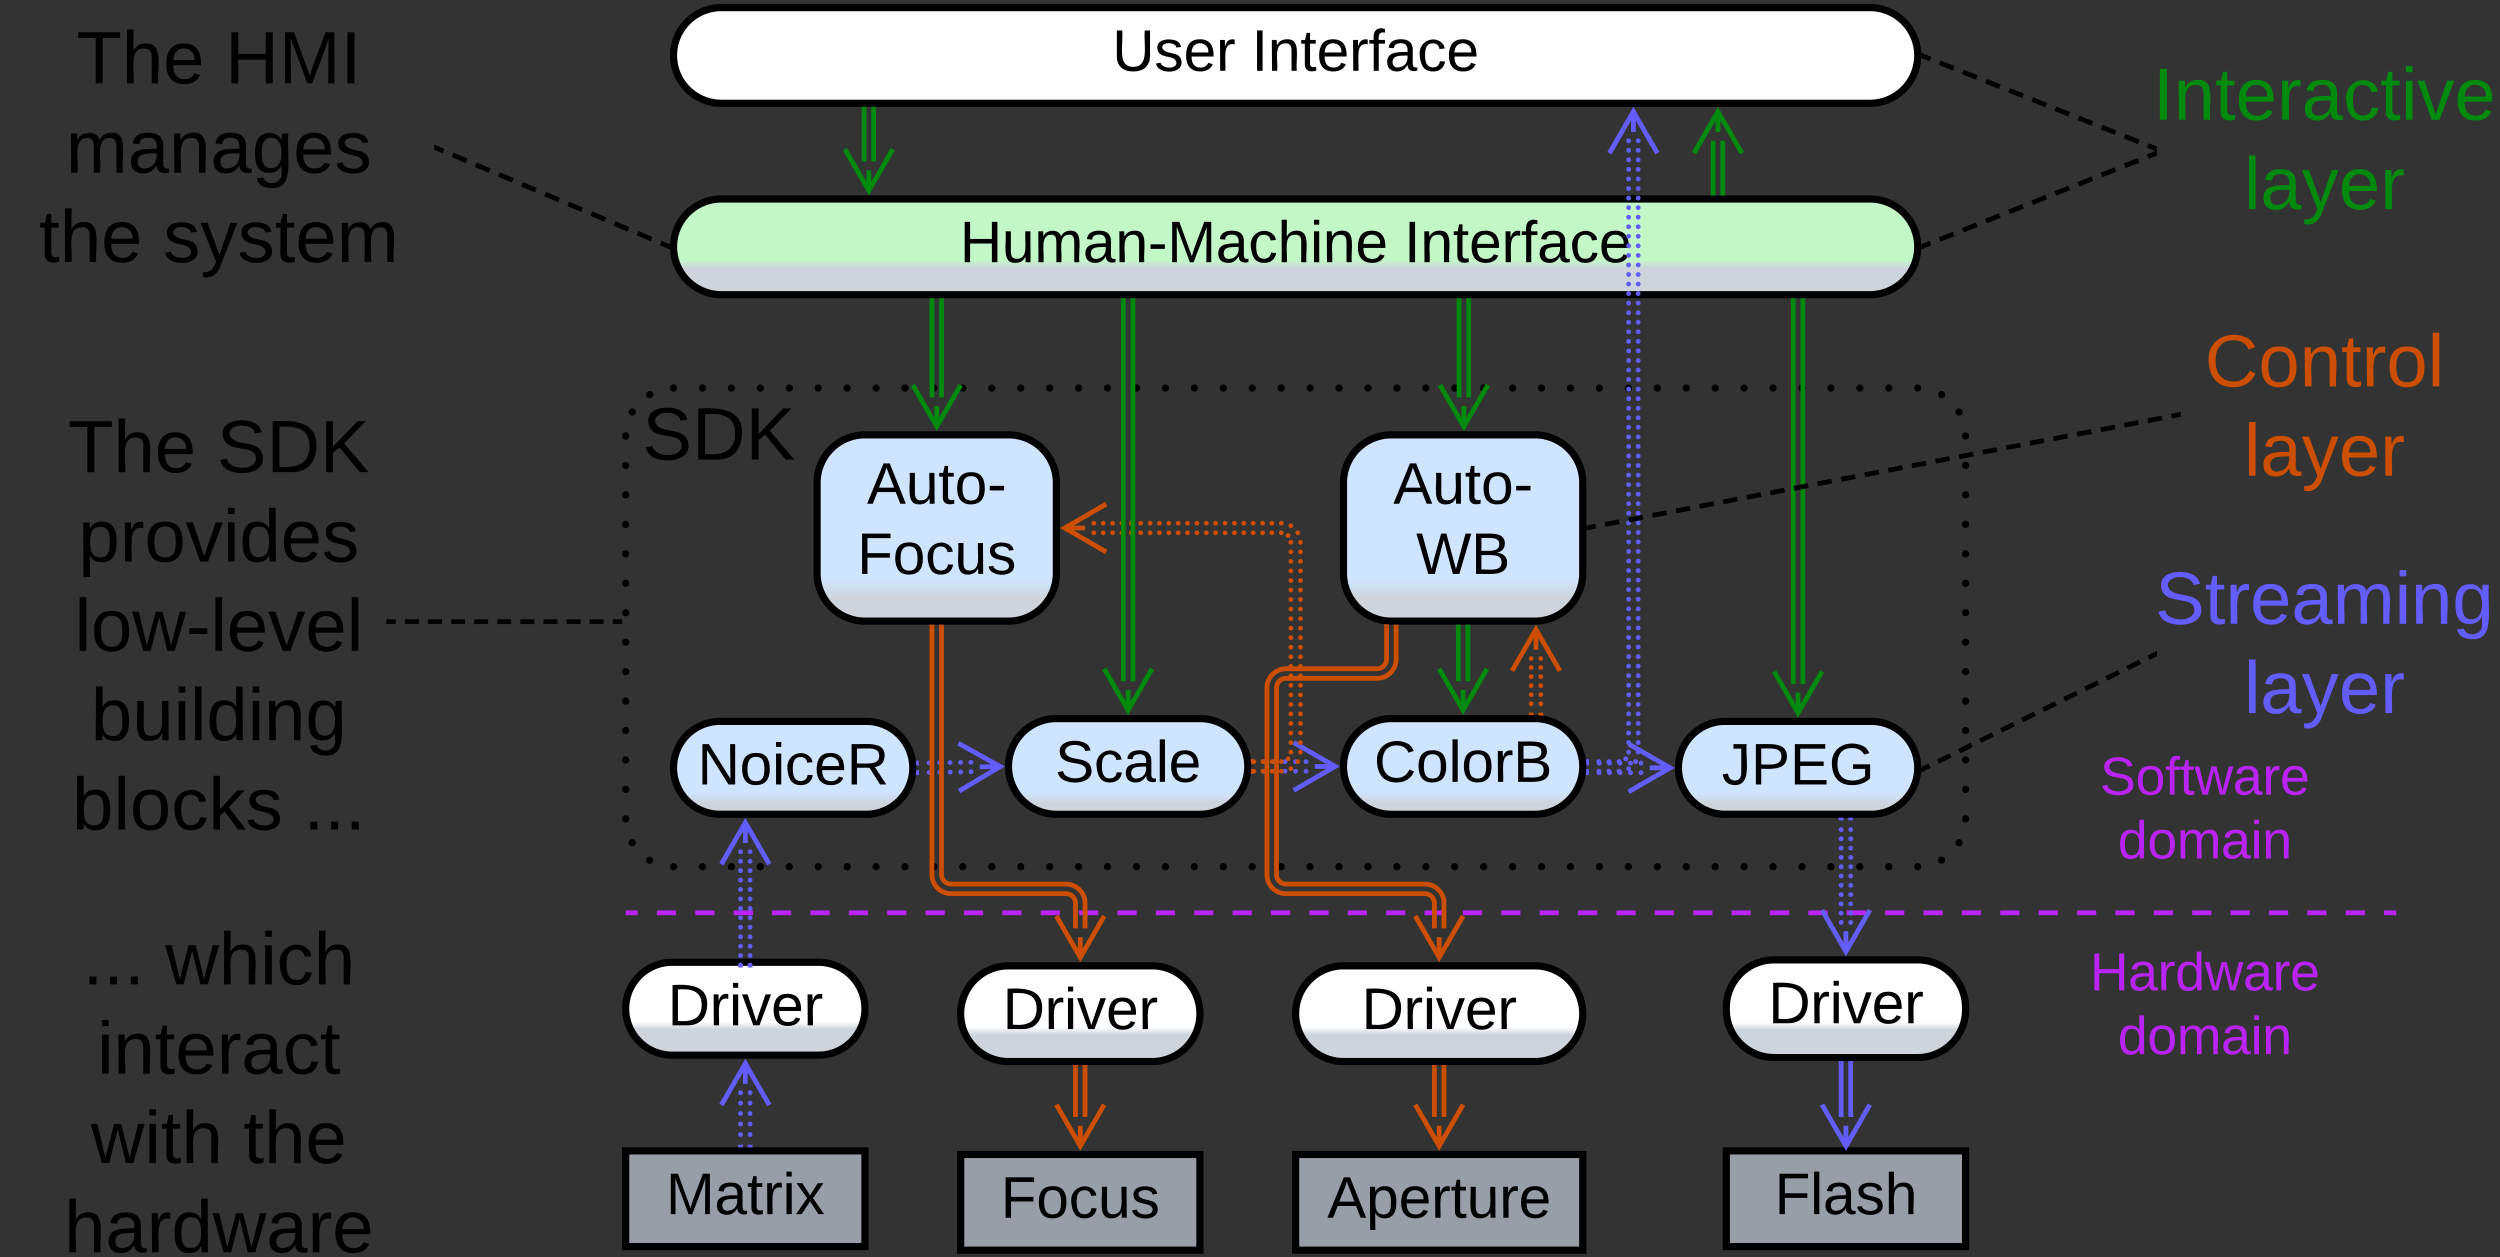 <svg xmlns="http://www.w3.org/2000/svg" xmlns:xlink="http://www.w3.org/1999/xlink" xmlns:lucid="lucid" width="1044.86" height="525.5"><rect width="100%" height="100%" fill="#333333" stroke="none"/><g transform="translate(-238.5 -558.5)" lucid:page-tab-id="0_0"><path d="M500 740.67a20 20 0 0 1 20-20h520a20 20 0 0 1 20 20v160a20 20 0 0 1-20 20H520a20 20 0 0 1-20-20z" fill-opacity="0"/><path d="M498.5 740.68a1.5 1.5 0 0 1 1.5-1.5 1.5 1.5 0 0 1 1.5 1.5 1.5 1.5 0 0 1-1.5 1.5 1.5 1.5 0 0 1-1.5-1.5v-.03m2.73-9.94a1.5 1.5 0 0 1 1.5-1.5 1.5 1.5 0 0 1 1.5 1.5 1.5 1.5 0 0 1-1.5 1.5 1.5 1.5 0 0 1-1.5-1.5v-.02m7.3-7.27a1.5 1.5 0 0 1 1.5-1.5 1.5 1.5 0 0 1 1.5 1.5 1.5 1.5 0 0 1-1.5 1.5 1.5 1.5 0 0 1-1.5-1.5v-.02m9.97-2.7a1.5 1.5 0 0 1 1.5-1.5 1.5 1.5 0 0 1 1.5 1.5 1.5 1.5 0 0 1-1.5 1.5 1.5 1.5 0 0 1-1.5-1.5v-.03m12.1.03a1.5 1.5 0 0 1 1.5-1.5 1.5 1.5 0 0 1 1.5 1.5 1.5 1.5 0 0 1-1.5 1.5 1.5 1.5 0 0 1-1.5-1.5v-.03m12.1.03a1.5 1.5 0 0 1 1.5-1.5 1.5 1.5 0 0 1 1.5 1.5 1.5 1.5 0 0 1-1.5 1.5 1.5 1.5 0 0 1-1.5-1.5v-.03m12.08.03a1.5 1.5 0 0 1 1.5-1.5 1.5 1.5 0 0 1 1.5 1.5 1.5 1.5 0 0 1-1.5 1.5 1.5 1.5 0 0 1-1.5-1.5v-.03m12.1.03a1.5 1.5 0 0 1 1.5-1.5 1.5 1.5 0 0 1 1.5 1.5 1.5 1.5 0 0 1-1.5 1.5 1.5 1.5 0 0 1-1.5-1.5v-.03m12.1.03a1.5 1.5 0 0 1 1.5-1.5 1.5 1.5 0 0 1 1.5 1.5 1.5 1.5 0 0 1-1.5 1.5 1.5 1.5 0 0 1-1.5-1.5v-.03m12.08.03a1.5 1.5 0 0 1 1.5-1.5 1.5 1.5 0 0 1 1.5 1.5 1.5 1.5 0 0 1-1.5 1.5 1.5 1.5 0 0 1-1.5-1.5v-.03m12.1.03a1.5 1.5 0 0 1 1.5-1.5 1.5 1.5 0 0 1 1.5 1.5 1.5 1.5 0 0 1-1.5 1.5 1.5 1.5 0 0 1-1.5-1.5v-.03m12.08.03a1.5 1.5 0 0 1 1.5-1.5 1.5 1.5 0 0 1 1.5 1.5 1.5 1.5 0 0 1-1.5 1.5 1.5 1.5 0 0 1-1.5-1.5v-.03m12.1.03a1.5 1.5 0 0 1 1.5-1.5 1.5 1.5 0 0 1 1.5 1.5 1.5 1.5 0 0 1-1.5 1.5 1.5 1.5 0 0 1-1.5-1.5v-.03m12.1.03a1.5 1.5 0 0 1 1.5-1.5 1.5 1.5 0 0 1 1.5 1.5 1.5 1.5 0 0 1-1.5 1.5 1.5 1.5 0 0 1-1.5-1.5v-.03m12.08.03a1.5 1.5 0 0 1 1.5-1.5 1.5 1.5 0 0 1 1.5 1.5 1.5 1.5 0 0 1-1.5 1.5 1.5 1.5 0 0 1-1.5-1.5v-.03m12.1.03a1.5 1.5 0 0 1 1.5-1.5 1.5 1.5 0 0 1 1.5 1.5 1.5 1.5 0 0 1-1.5 1.5 1.5 1.5 0 0 1-1.5-1.5v-.03m12.1.03a1.5 1.5 0 0 1 1.5-1.5 1.5 1.5 0 0 1 1.5 1.5 1.5 1.5 0 0 1-1.5 1.5 1.5 1.5 0 0 1-1.5-1.5v-.03m12.08.03a1.5 1.5 0 0 1 1.5-1.5 1.5 1.5 0 0 1 1.5 1.5 1.5 1.5 0 0 1-1.5 1.5 1.5 1.5 0 0 1-1.5-1.5v-.03m12.1.03a1.5 1.5 0 0 1 1.5-1.5 1.5 1.5 0 0 1 1.5 1.5 1.5 1.5 0 0 1-1.5 1.5 1.5 1.5 0 0 1-1.5-1.5v-.03m12.1.03a1.5 1.5 0 0 1 1.5-1.5 1.5 1.5 0 0 1 1.5 1.5 1.5 1.5 0 0 1-1.5 1.5 1.5 1.5 0 0 1-1.5-1.5v-.03m12.08.03a1.5 1.5 0 0 1 1.5-1.5 1.5 1.5 0 0 1 1.5 1.5 1.5 1.5 0 0 1-1.5 1.5 1.5 1.5 0 0 1-1.5-1.5v-.03m12.1.03a1.5 1.5 0 0 1 1.5-1.5 1.5 1.5 0 0 1 1.5 1.5 1.5 1.5 0 0 1-1.5 1.5 1.5 1.5 0 0 1-1.5-1.5v-.03m12.1.03a1.5 1.5 0 0 1 1.5-1.5 1.5 1.5 0 0 1 1.5 1.5 1.5 1.5 0 0 1-1.5 1.5 1.5 1.5 0 0 1-1.5-1.5v-.03m12.08.03a1.5 1.5 0 0 1 1.5-1.5 1.5 1.5 0 0 1 1.5 1.5 1.5 1.5 0 0 1-1.5 1.5 1.5 1.5 0 0 1-1.5-1.5v-.03m12.1.03a1.5 1.5 0 0 1 1.5-1.5 1.5 1.5 0 0 1 1.5 1.5 1.5 1.5 0 0 1-1.5 1.5 1.5 1.5 0 0 1-1.5-1.5v-.03m12.1.03a1.5 1.5 0 0 1 1.5-1.5 1.5 1.5 0 0 1 1.5 1.5 1.5 1.5 0 0 1-1.5 1.5 1.5 1.5 0 0 1-1.5-1.5v-.03m12.08.03a1.5 1.5 0 0 1 1.5-1.5 1.5 1.5 0 0 1 1.5 1.5 1.5 1.5 0 0 1-1.5 1.5 1.5 1.5 0 0 1-1.5-1.5v-.03m12.1.03a1.5 1.5 0 0 1 1.5-1.5 1.5 1.5 0 0 1 1.5 1.5 1.5 1.5 0 0 1-1.5 1.5 1.5 1.5 0 0 1-1.5-1.5v-.03m12.1.03a1.5 1.5 0 0 1 1.5-1.5 1.5 1.5 0 0 1 1.5 1.5 1.5 1.5 0 0 1-1.5 1.5 1.5 1.5 0 0 1-1.5-1.5v-.03m12.08.03a1.5 1.5 0 0 1 1.5-1.5 1.5 1.5 0 0 1 1.5 1.5 1.5 1.5 0 0 1-1.5 1.5 1.5 1.5 0 0 1-1.5-1.5v-.03m12.1.03a1.5 1.5 0 0 1 1.5-1.5 1.5 1.5 0 0 1 1.5 1.5 1.5 1.5 0 0 1-1.5 1.5 1.5 1.5 0 0 1-1.5-1.5v-.03m12.1.03a1.5 1.5 0 0 1 1.5-1.5 1.5 1.5 0 0 1 1.5 1.5 1.5 1.5 0 0 1-1.5 1.5 1.5 1.5 0 0 1-1.5-1.5v-.03m12.08.03a1.5 1.5 0 0 1 1.5-1.5 1.5 1.5 0 0 1 1.5 1.5 1.5 1.5 0 0 1-1.5 1.5 1.5 1.5 0 0 1-1.5-1.5v-.03m12.1.03a1.5 1.5 0 0 1 1.5-1.5 1.5 1.5 0 0 1 1.5 1.5 1.5 1.5 0 0 1-1.5 1.5 1.5 1.5 0 0 1-1.5-1.5v-.03m12.08.03a1.5 1.5 0 0 1 1.5-1.5 1.5 1.5 0 0 1 1.5 1.5 1.5 1.5 0 0 1-1.5 1.5 1.5 1.5 0 0 1-1.5-1.5v-.03m12.1.03a1.5 1.5 0 0 1 1.5-1.5 1.5 1.5 0 0 1 1.5 1.5 1.5 1.5 0 0 1-1.5 1.5 1.5 1.5 0 0 1-1.5-1.5v-.03m12.1.03a1.5 1.5 0 0 1 1.5-1.5 1.5 1.5 0 0 1 1.5 1.5 1.5 1.5 0 0 1-1.5 1.5 1.5 1.5 0 0 1-1.5-1.5v-.03m12.08.03a1.5 1.5 0 0 1 1.5-1.5 1.5 1.5 0 0 1 1.5 1.5 1.5 1.5 0 0 1-1.5 1.5 1.5 1.5 0 0 1-1.5-1.5v-.03m12.1.03a1.5 1.5 0 0 1 1.5-1.5 1.5 1.5 0 0 1 1.5 1.5 1.5 1.5 0 0 1-1.5 1.5 1.5 1.5 0 0 1-1.5-1.5v-.03m12.1.03a1.5 1.5 0 0 1 1.5-1.5 1.5 1.5 0 0 1 1.5 1.5 1.5 1.5 0 0 1-1.5 1.5 1.5 1.5 0 0 1-1.5-1.5v-.03m12.08.03a1.5 1.5 0 0 1 1.5-1.5 1.5 1.5 0 0 1 1.5 1.5 1.5 1.5 0 0 1-1.5 1.5 1.5 1.5 0 0 1-1.5-1.5v-.03m12.1.03a1.5 1.5 0 0 1 1.5-1.5 1.5 1.5 0 0 1 1.5 1.5 1.5 1.5 0 0 1-1.5 1.5 1.5 1.5 0 0 1-1.5-1.5v-.03m12.1.03a1.5 1.5 0 0 1 1.5-1.5 1.5 1.5 0 0 1 1.5 1.5 1.5 1.5 0 0 1-1.5 1.5 1.5 1.5 0 0 1-1.5-1.5v-.03m12.08.03a1.5 1.5 0 0 1 1.5-1.5 1.5 1.5 0 0 1 1.5 1.5 1.5 1.5 0 0 1-1.5 1.5 1.5 1.5 0 0 1-1.5-1.5v-.03m12.1.03a1.5 1.5 0 0 1 1.5-1.5 1.5 1.5 0 0 1 1.5 1.5 1.5 1.5 0 0 1-1.5 1.5 1.5 1.5 0 0 1-1.5-1.5v-.03m12.1.03a1.5 1.5 0 0 1 1.5-1.5 1.5 1.5 0 0 1 1.5 1.5 1.5 1.5 0 0 1-1.5 1.5 1.5 1.5 0 0 1-1.5-1.5v-.03m12.08.03a1.5 1.5 0 0 1 1.5-1.5 1.5 1.5 0 0 1 1.5 1.5 1.5 1.5 0 0 1-1.5 1.5 1.5 1.5 0 0 1-1.5-1.5v-.03m9.97 2.76a1.5 1.5 0 0 1 1.5-1.5 1.5 1.5 0 0 1 1.5 1.5 1.5 1.5 0 0 1-1.5 1.5 1.5 1.5 0 0 1-1.5-1.5v-.02m7.3 7.33a1.5 1.5 0 0 1 1.5-1.5 1.5 1.5 0 0 1 1.5 1.5 1.5 1.5 0 0 1-1.5 1.5 1.5 1.5 0 0 1-1.5-1.5v-.02m2.73 10a1.5 1.5 0 0 1 1.5-1.5 1.5 1.5 0 0 1 1.5 1.5 1.5 1.5 0 0 1-1.5 1.5 1.5 1.5 0 0 1-1.5-1.5v-.03m0 12.34v-.02a1.5 1.5 0 0 1 1.5-1.5 1.5 1.5 0 0 1 1.5 1.5 1.5 1.5 0 0 1-1.5 1.5 1.5 1.5 0 0 1-1.5-1.5v-.02m0 12.34v-.02a1.5 1.5 0 0 1 1.5-1.5 1.5 1.5 0 0 1 1.5 1.5 1.5 1.5 0 0 1-1.5 1.5 1.5 1.5 0 0 1-1.5-1.5m0 12.33a1.5 1.5 0 0 1 1.5-1.5 1.5 1.5 0 0 1 1.5 1.5 1.5 1.5 0 0 1-1.5 1.5 1.5 1.5 0 0 1-1.5-1.5v-.02m0 12.33a1.5 1.5 0 0 1 1.5-1.5 1.5 1.5 0 0 1 1.5 1.5 1.5 1.5 0 0 1-1.5 1.5 1.5 1.5 0 0 1-1.5-1.5v-.02m0 12.34a1.5 1.5 0 0 1 1.5-1.5 1.5 1.5 0 0 1 1.5 1.5 1.5 1.5 0 0 1-1.5 1.5 1.5 1.5 0 0 1-1.5-1.5v-.03m0 12.33v-.02a1.5 1.5 0 0 1 1.5-1.5 1.5 1.5 0 0 1 1.5 1.5 1.5 1.5 0 0 1-1.5 1.5 1.5 1.5 0 0 1-1.5-1.5m0 12.34v-.02a1.5 1.5 0 0 1 1.5-1.5 1.5 1.5 0 0 1 1.5 1.5 1.5 1.5 0 0 1-1.5 1.5 1.5 1.5 0 0 1-1.5-1.5m0 12.32a1.5 1.5 0 0 1 1.5-1.5 1.5 1.5 0 0 1 1.5 1.5 1.5 1.5 0 0 1-1.5 1.5 1.5 1.5 0 0 1-1.5-1.5v-.03m0 12.35a1.5 1.5 0 0 1 1.5-1.5 1.5 1.5 0 0 1 1.5 1.5 1.5 1.5 0 0 1-1.5 1.5 1.5 1.5 0 0 1-1.5-1.5v-.03m0 12.34v-.02a1.5 1.5 0 0 1 1.5-1.5 1.5 1.5 0 0 1 1.5 1.5 1.5 1.5 0 0 1-1.5 1.5 1.5 1.5 0 0 1-1.5-1.5m0 12.33v-.02a1.5 1.5 0 0 1 1.5-1.5 1.5 1.5 0 0 1 1.5 1.5 1.5 1.5 0 0 1-1.5 1.5 1.5 1.5 0 0 1-1.5-1.5m0 12.33v-.02a1.5 1.5 0 0 1 1.5-1.5 1.5 1.5 0 0 1 1.5 1.5 1.5 1.5 0 0 1-1.5 1.5 1.5 1.5 0 0 1-1.5-1.5m0 12.32a1.5 1.5 0 0 1 1.5-1.5 1.5 1.5 0 0 1 1.5 1.5 1.5 1.5 0 0 1-1.5 1.5 1.5 1.5 0 0 1-1.5-1.5v-.03m-2.73 10a1.5 1.5 0 0 1 1.5-1.5 1.5 1.5 0 0 1 1.5 1.5 1.5 1.5 0 0 1-1.5 1.5 1.5 1.5 0 0 1-1.5-1.5v-.03m-7.3 7.34v-.02a1.5 1.5 0 0 1 1.5-1.5 1.5 1.5 0 0 1 1.5 1.5 1.5 1.5 0 0 1-1.5 1.5 1.5 1.5 0 0 1-1.5-1.5m-9.97 2.74a1.5 1.5 0 0 1 1.5-1.5 1.5 1.5 0 0 1 1.5 1.5 1.5 1.5 0 0 1-1.5 1.5 1.5 1.5 0 0 1-1.5-1.5v-.03m-12.1.03a1.5 1.5 0 0 1 1.5-1.5 1.5 1.5 0 0 1 1.5 1.5 1.5 1.5 0 0 1-1.5 1.5 1.5 1.5 0 0 1-1.5-1.5v-.03m-12.1.03a1.5 1.5 0 0 1 1.5-1.5 1.5 1.5 0 0 1 1.5 1.5 1.5 1.5 0 0 1-1.5 1.5 1.5 1.5 0 0 1-1.5-1.5v-.03m-12.08.03a1.5 1.5 0 0 1 1.5-1.5 1.5 1.5 0 0 1 1.5 1.5 1.5 1.5 0 0 1-1.5 1.5 1.5 1.5 0 0 1-1.5-1.5v-.03m-12.1.03a1.5 1.5 0 0 1 1.5-1.5 1.5 1.5 0 0 1 1.5 1.5 1.5 1.5 0 0 1-1.5 1.5 1.5 1.5 0 0 1-1.5-1.5v-.03m-12.1.03a1.5 1.5 0 0 1 1.5-1.5 1.5 1.5 0 0 1 1.5 1.5 1.5 1.5 0 0 1-1.5 1.5 1.5 1.5 0 0 1-1.5-1.5v-.03m-12.08.03a1.5 1.5 0 0 1 1.5-1.5 1.5 1.5 0 0 1 1.5 1.5 1.5 1.5 0 0 1-1.5 1.5 1.5 1.5 0 0 1-1.5-1.5v-.03m-12.1.03a1.5 1.5 0 0 1 1.5-1.5 1.5 1.5 0 0 1 1.5 1.5 1.5 1.5 0 0 1-1.5 1.5 1.5 1.5 0 0 1-1.5-1.5v-.03m-12.08.03a1.5 1.5 0 0 1 1.5-1.5 1.5 1.5 0 0 1 1.5 1.5 1.5 1.5 0 0 1-1.5 1.5 1.5 1.5 0 0 1-1.5-1.5v-.03m-12.1.03a1.5 1.5 0 0 1 1.5-1.5 1.5 1.5 0 0 1 1.5 1.5 1.5 1.5 0 0 1-1.5 1.5 1.5 1.5 0 0 1-1.5-1.5v-.03m-12.1.03a1.5 1.5 0 0 1 1.5-1.5 1.5 1.5 0 0 1 1.5 1.5 1.5 1.5 0 0 1-1.5 1.5 1.5 1.5 0 0 1-1.5-1.5v-.03m-12.08.03a1.5 1.5 0 0 1 1.5-1.5 1.5 1.5 0 0 1 1.5 1.5 1.5 1.5 0 0 1-1.5 1.5 1.5 1.5 0 0 1-1.5-1.5v-.03m-12.1.03a1.5 1.5 0 0 1 1.5-1.5 1.5 1.5 0 0 1 1.5 1.5 1.5 1.5 0 0 1-1.5 1.5 1.5 1.5 0 0 1-1.5-1.5v-.03m-12.1.03a1.5 1.5 0 0 1 1.5-1.5 1.5 1.5 0 0 1 1.5 1.5 1.5 1.5 0 0 1-1.5 1.5 1.5 1.5 0 0 1-1.5-1.5v-.03m-12.08.03a1.5 1.5 0 0 1 1.5-1.5 1.5 1.5 0 0 1 1.5 1.5 1.5 1.5 0 0 1-1.5 1.5 1.5 1.5 0 0 1-1.5-1.5v-.03m-12.1.03a1.5 1.5 0 0 1 1.5-1.5 1.5 1.5 0 0 1 1.5 1.5 1.5 1.5 0 0 1-1.5 1.5 1.5 1.5 0 0 1-1.5-1.5v-.03m-12.1.03a1.5 1.5 0 0 1 1.5-1.5 1.5 1.5 0 0 1 1.5 1.5 1.5 1.5 0 0 1-1.5 1.5 1.5 1.5 0 0 1-1.5-1.5v-.03m-12.08.03a1.5 1.5 0 0 1 1.5-1.5 1.5 1.5 0 0 1 1.5 1.5 1.5 1.5 0 0 1-1.5 1.5 1.5 1.5 0 0 1-1.5-1.5v-.03m-12.1.03a1.5 1.5 0 0 1 1.5-1.5 1.5 1.5 0 0 1 1.5 1.5 1.5 1.5 0 0 1-1.5 1.5 1.5 1.5 0 0 1-1.5-1.5v-.03m-12.1.03a1.5 1.5 0 0 1 1.5-1.5 1.5 1.5 0 0 1 1.5 1.5 1.5 1.5 0 0 1-1.5 1.5 1.5 1.5 0 0 1-1.5-1.5v-.03m-12.08.03a1.5 1.5 0 0 1 1.5-1.5 1.5 1.5 0 0 1 1.5 1.5 1.5 1.5 0 0 1-1.5 1.5 1.5 1.5 0 0 1-1.5-1.5v-.03m-12.1.03a1.5 1.5 0 0 1 1.5-1.5 1.5 1.5 0 0 1 1.5 1.5 1.5 1.5 0 0 1-1.5 1.5 1.5 1.5 0 0 1-1.5-1.5v-.03m-12.1.03a1.5 1.5 0 0 1 1.5-1.5 1.5 1.5 0 0 1 1.5 1.5 1.5 1.5 0 0 1-1.5 1.5 1.5 1.5 0 0 1-1.5-1.5v-.03m-12.08.03a1.5 1.5 0 0 1 1.5-1.5 1.5 1.5 0 0 1 1.5 1.5 1.5 1.5 0 0 1-1.5 1.5 1.5 1.5 0 0 1-1.5-1.5v-.03m-12.1.03a1.5 1.5 0 0 1 1.5-1.5 1.5 1.5 0 0 1 1.5 1.5 1.5 1.5 0 0 1-1.5 1.5 1.5 1.5 0 0 1-1.5-1.5v-.03m-12.1.03a1.5 1.5 0 0 1 1.5-1.5 1.5 1.5 0 0 1 1.5 1.5 1.5 1.5 0 0 1-1.5 1.5 1.5 1.5 0 0 1-1.5-1.5v-.03m-12.08.03a1.5 1.5 0 0 1 1.5-1.5 1.5 1.5 0 0 1 1.5 1.5 1.5 1.5 0 0 1-1.5 1.5 1.5 1.5 0 0 1-1.5-1.5v-.03m-12.1.03a1.5 1.5 0 0 1 1.5-1.5 1.5 1.5 0 0 1 1.5 1.5 1.5 1.5 0 0 1-1.5 1.5 1.5 1.5 0 0 1-1.5-1.5v-.03m-12.1.03a1.5 1.5 0 0 1 1.5-1.5 1.5 1.5 0 0 1 1.5 1.5 1.5 1.5 0 0 1-1.5 1.5 1.5 1.5 0 0 1-1.5-1.5v-.03m-12.08.03a1.5 1.5 0 0 1 1.5-1.5 1.5 1.5 0 0 1 1.5 1.5 1.5 1.5 0 0 1-1.5 1.5 1.5 1.5 0 0 1-1.5-1.5v-.03m-12.1.03a1.5 1.5 0 0 1 1.5-1.5 1.5 1.5 0 0 1 1.5 1.5 1.5 1.5 0 0 1-1.5 1.5 1.5 1.5 0 0 1-1.5-1.5v-.03m-12.08.03a1.5 1.5 0 0 1 1.5-1.5 1.5 1.5 0 0 1 1.5 1.5 1.5 1.5 0 0 1-1.5 1.5 1.5 1.5 0 0 1-1.5-1.5v-.03m-12.1.03a1.5 1.5 0 0 1 1.5-1.5 1.5 1.5 0 0 1 1.5 1.5 1.5 1.5 0 0 1-1.5 1.5 1.5 1.5 0 0 1-1.5-1.5v-.03m-12.1.03a1.5 1.5 0 0 1 1.5-1.5 1.5 1.5 0 0 1 1.5 1.5 1.5 1.5 0 0 1-1.5 1.5 1.5 1.5 0 0 1-1.5-1.5v-.03m-12.08.03a1.5 1.5 0 0 1 1.5-1.5 1.5 1.5 0 0 1 1.5 1.5 1.5 1.5 0 0 1-1.5 1.5 1.5 1.5 0 0 1-1.5-1.5v-.03m-12.1.03a1.5 1.5 0 0 1 1.5-1.5 1.5 1.5 0 0 1 1.5 1.5 1.5 1.5 0 0 1-1.5 1.5 1.5 1.5 0 0 1-1.5-1.5v-.03m-12.1.03a1.5 1.5 0 0 1 1.5-1.5 1.5 1.5 0 0 1 1.5 1.5 1.5 1.5 0 0 1-1.5 1.5 1.5 1.5 0 0 1-1.5-1.5v-.03m-12.08.03a1.5 1.5 0 0 1 1.5-1.5 1.5 1.5 0 0 1 1.5 1.5 1.5 1.5 0 0 1-1.5 1.5 1.5 1.5 0 0 1-1.5-1.5v-.03m-12.1.03a1.5 1.5 0 0 1 1.5-1.5 1.5 1.5 0 0 1 1.5 1.5 1.5 1.5 0 0 1-1.5 1.5 1.5 1.5 0 0 1-1.5-1.5v-.03m-12.1.03a1.5 1.5 0 0 1 1.5-1.5 1.5 1.5 0 0 1 1.5 1.5 1.5 1.5 0 0 1-1.5 1.5 1.5 1.5 0 0 1-1.5-1.5v-.03m-12.08.03a1.5 1.5 0 0 1 1.5-1.5 1.5 1.5 0 0 1 1.5 1.5 1.5 1.5 0 0 1-1.5 1.5 1.5 1.5 0 0 1-1.5-1.5v-.03m-12.1.03a1.5 1.5 0 0 1 1.5-1.5 1.5 1.5 0 0 1 1.5 1.5 1.5 1.5 0 0 1-1.5 1.5 1.5 1.5 0 0 1-1.5-1.5v-.03m-12.1.03a1.5 1.5 0 0 1 1.5-1.5 1.5 1.5 0 0 1 1.5 1.5 1.5 1.5 0 0 1-1.5 1.5 1.5 1.5 0 0 1-1.5-1.5v-.03m-12.08.03a1.5 1.5 0 0 1 1.5-1.5 1.5 1.5 0 0 1 1.5 1.5 1.5 1.5 0 0 1-1.5 1.5 1.5 1.5 0 0 1-1.5-1.5v-.03m-9.97-2.7a1.5 1.5 0 0 1 1.5-1.5 1.5 1.5 0 0 1 1.5 1.5 1.5 1.5 0 0 1-1.5 1.5 1.5 1.5 0 0 1-1.5-1.5v-.02m-7.3-7.28a1.5 1.5 0 0 1 1.5-1.5 1.5 1.5 0 0 1 1.5 1.5 1.5 1.5 0 0 1-1.5 1.5 1.5 1.5 0 0 1-1.5-1.5v-.03m-2.73-9.94a1.5 1.5 0 0 1 1.5-1.5 1.5 1.5 0 0 1 1.5 1.5 1.5 1.5 0 0 1-1.5 1.5 1.5 1.5 0 0 1-1.5-1.5v-.03m0-12.27v-.02a1.5 1.5 0 0 1 1.5-1.5 1.5 1.5 0 0 1 1.5 1.5 1.5 1.5 0 0 1-1.5 1.5 1.5 1.5 0 0 1-1.5-1.5m0-12.3a1.5 1.5 0 0 1 1.5-1.5 1.5 1.5 0 0 1 1.5 1.5 1.5 1.5 0 0 1-1.5 1.5 1.5 1.5 0 0 1-1.5-1.5v-.02m0-12.28v-.02a1.5 1.5 0 0 1 1.5-1.5 1.5 1.5 0 0 1 1.5 1.5 1.5 1.5 0 0 1-1.5 1.5 1.5 1.5 0 0 1-1.5-1.5m0-12.3a1.5 1.5 0 0 1 1.5-1.5 1.5 1.5 0 0 1 1.5 1.5 1.5 1.5 0 0 1-1.5 1.5 1.5 1.5 0 0 1-1.5-1.5v-.02m0-12.28a1.5 1.5 0 0 1 1.5-1.5 1.5 1.5 0 0 1 1.5 1.5 1.5 1.5 0 0 1-1.5 1.5 1.5 1.5 0 0 1-1.5-1.5v-.03m0-12.26v-.02a1.5 1.5 0 0 1 1.5-1.5 1.5 1.5 0 0 1 1.5 1.5 1.5 1.5 0 0 1-1.5 1.5 1.5 1.5 0 0 1-1.5-1.5m0-12.3a1.5 1.5 0 0 1 1.5-1.5 1.5 1.5 0 0 1 1.5 1.5 1.5 1.5 0 0 1-1.5 1.5 1.5 1.5 0 0 1-1.5-1.5v-.02m0-12.28a1.5 1.5 0 0 1 1.5-1.5 1.5 1.5 0 0 1 1.5 1.5 1.5 1.5 0 0 1-1.5 1.5 1.5 1.5 0 0 1-1.5-1.5v-.03m0-12.3a1.5 1.5 0 0 1 1.5-1.5 1.5 1.5 0 0 1 1.5 1.5 1.5 1.5 0 0 1-1.5 1.5 1.5 1.5 0 0 1-1.5-1.5v-.02m0-12.27a1.5 1.5 0 0 1 1.5-1.5 1.5 1.5 0 0 1 1.5 1.5 1.5 1.5 0 0 1-1.5 1.5 1.5 1.5 0 0 1-1.5-1.5v-.02m0-12.28v-.02a1.5 1.5 0 0 1 1.5-1.5 1.5 1.5 0 0 1 1.5 1.5 1.5 1.5 0 0 1-1.5 1.5 1.5 1.5 0 0 1-1.5-1.5m0-12.3a1.5 1.5 0 0 1 1.5-1.5 1.5 1.5 0 0 1 1.5 1.5 1.5 1.5 0 0 1-1.5 1.5 1.5 1.5 0 0 1-1.5-1.5v-.02m0-12.28a1.5 1.5 0 0 1 1.5-1.5 1.5 1.5 0 0 1 1.5 1.5 1.5 1.5 0 0 1-1.5 1.5 1.5 1.5 0 0 1-1.5-1.5v-.03"/><use xlink:href="#a" transform="matrix(1,0,0,1,505,725.667) translate(2.01 24.889)"/><path d="M500 980.08a19.42 19.42 0 0 1 19.42-19.4h61.16a19.42 19.42 0 0 1 19.42 19.4 19.42 19.42 0 0 1-19.42 19.42h-61.16A19.42 19.42 0 0 1 500 980.08z" stroke="#000" stroke-width="3" fill="url(#b)"/><use xlink:href="#c" transform="matrix(1,0,0,1,505,965.667) translate(12.548 21.368)"/><path d="M500 1039.5h100v40H500z" stroke="#000" stroke-width="3" fill="#979ea8"/><use xlink:href="#d" transform="matrix(1,0,0,1,505,1044.501) translate(11.83 21.431)"/><path d="M551 1015.17a1 1 0 0 1 1-1 1 1 0 0 1 1 1 1 1 0 0 1-1 1 1 1 0 0 1-1-1v-.02m0 4.4v-.02a1 1 0 0 1 1-1 1 1 0 0 1 1 1 1 1 0 0 1-1 1 1 1 0 0 1-1-1m0 4.38a1 1 0 0 1 1-1 1 1 0 0 1 1 1 1 1 0 0 1-1 1 1 1 0 0 1-1-1m0 4.38a1 1 0 0 1 1-1 1 1 0 0 1 1 1 1 1 0 0 1-1 1 1 1 0 0 1-1-1v-.02m0 4.38a1 1 0 0 1 1-1 1 1 0 0 1 1 1 1 1 0 0 1-1 1 1 1 0 0 1-1-1v-.02M547 1015.17a1 1 0 0 1 1-1 1 1 0 0 1 1 1 1 1 0 0 1-1 1 1 1 0 0 1-1-1v-.02m0 4.4v-.02a1 1 0 0 1 1-1 1 1 0 0 1 1 1 1 1 0 0 1-1 1 1 1 0 0 1-1-1m0 4.38a1 1 0 0 1 1-1 1 1 0 0 1 1 1 1 1 0 0 1-1 1 1 1 0 0 1-1-1m0 4.38a1 1 0 0 1 1-1 1 1 0 0 1 1 1 1 1 0 0 1-1 1 1 1 0 0 1-1-1v-.02m0 4.38a1 1 0 0 1 1-1 1 1 0 0 1 1 1 1 1 0 0 1-1 1 1 1 0 0 1-1-1v-.02" fill="#635dff"/><path d="M540 1020.32l10-17.32 10 17.32M550 1003v8.5" stroke="#635dff" stroke-width="2" fill="none"/><path d="M552.98 1038H551v-1.03H553zM548.98 1038H547v-1.03H549z" stroke="#635dff" stroke-width=".05" fill="#635dff"/><path d="M780 982.17a20 20 0 0 1 20-20h80a20 20 0 0 1 20 20 20 20 0 0 1-20 20h-80a20 20 0 0 1-20-20z" stroke="#000" stroke-width="3" fill="url(#e)"/><use xlink:href="#c" transform="matrix(1,0,0,1,785,967.167) translate(22.548 21.431)"/><path d="M780 1041h120v40H780z" stroke="#000" stroke-width="3" fill="#979ea8"/><use xlink:href="#f" transform="matrix(1,0,0,1,785,1046.001) translate(8.216 21.431)"/><path d="M842 1004.67v20.67M838 1004.67v20.67" stroke="#cc4e00" stroke-width="2" fill="none"/><path d="M842.98 1004.7H841v-1.03H843zM838.98 1004.7H837v-1.03H839z" stroke="#cc4e00" stroke-width=".05" fill="#cc4e00"/><path d="M850 1020.18l-10 17.32-10-17.32m10 17.32v-8.5" stroke="#cc4e00" stroke-width="2" fill="none"/><path d="M1140 566a6 6 0 0 1 6-6h128a6 6 0 0 1 6 6v109.67a6 6 0 0 1-6 6h-128a6 6 0 0 1-6-6z" stroke="#000" stroke-opacity="0" stroke-width="3" fill="#fff" fill-opacity="0"/><use xlink:href="#g" transform="matrix(1,0,0,1,1145,565) translate(-6.642 43.556)"/><use xlink:href="#h" transform="matrix(1,0,0,1,1145,565) translate(31.383 80.889)"/><path d="M420.92 620.4l2.9 1.22m3.87 1.63l5.8 2.46m3.85 1.64l5.8 2.45m3.87 1.63l5.8 2.45m3.86 1.64l5.8 2.45m3.87 1.64l5.8 2.46m3.86 1.64l5.8 2.45m3.88 1.63l5.8 2.46m3.86 1.63l5.8 2.46m3.87 1.63l5.8 2.45m3.87 1.65l2.9 1.23" stroke="#000" stroke-width="2" fill="none"/><path d="M421.32 619.5l-.75 1.8-.57-.24v-2.12zM518.58 660.64l-.1 1.03.1 1.1-1.4-.6.75-1.8z" stroke="#000" stroke-width=".05" fill="#000"/><path d="M960 1039.5h100v40H960z" stroke="#000" stroke-width="3" fill="#979ea8"/><use xlink:href="#i" transform="matrix(1,0,0,1,965,1044.501) translate(15.191 21.431)"/><path d="M960 979.67a20 20 0 0 1 20-20h60a20 20 0 0 1 20 20v.83a20 20 0 0 1-20 20h-60a20 20 0 0 1-20-20z" stroke="#000" stroke-width="3" fill="url(#j)"/><use xlink:href="#c" transform="matrix(1,0,0,1,965,964.668) translate(12.548 21.493)"/><path d="M1012 1003v22.34M1008 1003v22.34" stroke="#635dff" stroke-width="2" fill="none"/><path d="M1012.98 1003.03H1011V1002h1.96zM1008.98 1003.03H1007V1002h1.96z" stroke="#635dff" stroke-width=".05" fill="#635dff"/><path d="M1020 1020.18l-10 17.32-10-17.32m10 17.32v-8.5" stroke="#635dff" stroke-width="2" fill="none"/><path d="M520 879.42A19.42 19.42 0 0 1 539.42 860h61.16A19.42 19.42 0 0 1 620 879.42a19.42 19.42 0 0 1-19.42 19.4h-61.16a19.42 19.42 0 0 1-19.42-19.4z" stroke="#000" stroke-width="3" fill="url(#k)"/><use xlink:href="#l" transform="matrix(1,0,0,1,525,865) translate(5.045 21.368)"/><path d="M660 878.83a20 20 0 0 1 20-20h60a20 20 0 0 1 20 20 20 20 0 0 1-20 20h-60a20 20 0 0 1-20-20z" stroke="#000" stroke-width="3" fill="url(#m)"/><use xlink:href="#n" transform="matrix(1,0,0,1,665,863.833) translate(14.483 21.431)"/><path d="M800 760.24a20 20 0 0 1 20-20h60a20 20 0 0 1 20 20v37.86a20 20 0 0 1-20 20h-60a20 20 0 0 1-20-20z" stroke="#000" stroke-width="3" fill="url(#o)"/><use xlink:href="#p" transform="matrix(1,0,0,1,805,745.238) translate(15.836 23.806)"/><use xlink:href="#q" transform="matrix(1,0,0,1,805,745.238) translate(25.343 53.139)"/><path d="M580 760.24a20 20 0 0 1 20-20h60a20 20 0 0 1 20 20v37.86a20 20 0 0 1-20 20h-60a20 20 0 0 1-20-20z" stroke="#000" stroke-width="3" fill="url(#r)"/><use xlink:href="#p" transform="matrix(1,0,0,1,585,745.238) translate(15.836 23.806)"/><use xlink:href="#s" transform="matrix(1,0,0,1,585,745.238) translate(11.762 53.139)"/><path d="M501 940h4m8.03 0h8.02m8.03 0h8.02m8.02 0h8.02m8.02 0h8.02m8.03 0h8.03m8.02 0h8.02m8.02 0h8.02m8.02 0h8.02m8.02 0h8.02m8.02 0h8.03m8.02 0h8.02m8 0h8.03m8.02 0h8.03m8.02 0h8.02m8.02 0h8.02m8.02 0h8.03m8.03 0h8.02m8.02 0h8.02m8.02 0h8.02m8.02 0h8.02m8.02 0h8.02m8.03 0h8.02m8.02 0h8m8.03 0h8.02m8.03 0h8.02m8.02 0h8.02m8.02 0h8.02m8.03 0h8.03m8.02 0h8.02m8.02 0h8.02m8.02 0h8.02m8.02 0h8.02m8.02 0h8.03m8.02 0h8.02m8 0h8.03m8.02 0h8.03m8.02 0h8.02m8.02 0h8.02m8.02 0h8.03m8.03 0h8.02m8.02 0h8.02m8.02 0h8.02m8.02 0h8.02m8.02 0h8.02m8.03 0h8.02m8.02 0h4M501.03 940H500M1238.97 940h1.03" stroke="#ba23f6" stroke-width="2" fill="none"/><path d="M1100 864.83a6 6 0 0 1 6-6h108a6 6 0 0 1 6 6V934a6 6 0 0 1-6 6h-108a6 6 0 0 1-6-6z" stroke="#000" stroke-opacity="0" stroke-width="2" fill-opacity="0"/><use xlink:href="#t" transform="matrix(1,0,0,1,1105,863.833) translate(11.235 26.778)"/><use xlink:href="#u" transform="matrix(1,0,0,1,1105,863.833) translate(18.642 53.444)"/><path d="M1100 947a6 6 0 0 1 6-6h108a6 6 0 0 1 6 6v67a6 6 0 0 1-6 6h-108a6 6 0 0 1-6-6z" stroke="#000" stroke-opacity="0" stroke-width="2" fill-opacity="0"/><use xlink:href="#v" transform="matrix(1,0,0,1,1105,946.001) translate(6.975 26.403)"/><use xlink:href="#u" transform="matrix(1,0,0,1,1105,946.001) translate(18.642 53.069)"/><path d="M940 879.42A19.42 19.42 0 0 1 959.42 860h61.16a19.42 19.42 0 0 1 19.42 19.42 19.42 19.42 0 0 1-19.42 19.4h-61.16a19.42 19.42 0 0 1-19.42-19.4z" stroke="#000" stroke-width="3" fill="url(#w)"/><use xlink:href="#x" transform="matrix(1,0,0,1,945,865) translate(13.091 21.368)"/><path d="M640 982.17a20 20 0 0 1 20-20h60a20 20 0 0 1 20 20 20 20 0 0 1-20 20h-60a20 20 0 0 1-20-20z" stroke="#000" stroke-width="3" fill="url(#y)"/><use xlink:href="#c" transform="matrix(1,0,0,1,645,967.167) translate(12.548 21.431)"/><path d="M640 1041h100v40H640z" stroke="#000" stroke-width="3" fill="#979ea8"/><use xlink:href="#z" transform="matrix(1,0,0,1,645,1046.001) translate(11.762 21.431)"/><path d="M692 1004.67v20.67M688 1004.67v20.67" stroke="#cc4e00" stroke-width="2" fill="none"/><path d="M692.98 1004.7H691v-1.03H693zM688.98 1004.7H687v-1.03H689z" stroke="#cc4e00" stroke-width=".05" fill="#cc4e00"/><path d="M700 1020.18l-10 17.32-10-17.32m10 17.32v-8.5" stroke="#cc4e00" stroke-width="2" fill="none"/><path d="M551 914.5a1 1 0 0 1 1-1 1 1 0 0 1 1 1 1 1 0 0 1-1 1 1 1 0 0 1-1-1v-.02m0 3.97a1 1 0 0 1 1-1 1 1 0 0 1 1 1 1 1 0 0 1-1 1 1 1 0 0 1-1-1v-.02m0 3.96v-.02a1 1 0 0 1 1-1 1 1 0 0 1 1 1 1 1 0 0 1-1 1 1 1 0 0 1-1-1m0 3.96a1 1 0 0 1 1-1 1 1 0 0 1 1 1 1 1 0 0 1-1 1 1 1 0 0 1-1-1v-.02m0 3.96a1 1 0 0 1 1-1 1 1 0 0 1 1 1 1 1 0 0 1-1 1 1 1 0 0 1-1-1v-.02m0 3.96a1 1 0 0 1 1-1 1 1 0 0 1 1 1 1 1 0 0 1-1 1 1 1 0 0 1-1-1v-.02m0 3.97a1 1 0 0 1 1-1 1 1 0 0 1 1 1 1 1 0 0 1-1 1 1 1 0 0 1-1-1v-.02m0 3.96a1 1 0 0 1 1-1 1 1 0 0 1 1 1 1 1 0 0 1-1 1 1 1 0 0 1-1-1m0 3.95a1 1 0 0 1 1-1 1 1 0 0 1 1 1 1 1 0 0 1-1 1 1 1 0 0 1-1-1m0 3.95a1 1 0 0 1 1-1 1 1 0 0 1 1 1 1 1 0 0 1-1 1 1 1 0 0 1-1-1v-.02m0 3.96a1 1 0 0 1 1-1 1 1 0 0 1 1 1 1 1 0 0 1-1 1 1 1 0 0 1-1-1v-.02m0 3.97v-.02a1 1 0 0 1 1-1 1 1 0 0 1 1 1 1 1 0 0 1-1 1 1 1 0 0 1-1-1m0 3.95a1 1 0 0 1 1-1 1 1 0 0 1 1 1 1 1 0 0 1-1 1 1 1 0 0 1-1-1v-.02M547 914.5a1 1 0 0 1 1-1 1 1 0 0 1 1 1 1 1 0 0 1-1 1 1 1 0 0 1-1-1v-.02m0 3.97a1 1 0 0 1 1-1 1 1 0 0 1 1 1 1 1 0 0 1-1 1 1 1 0 0 1-1-1v-.02m0 3.96v-.02a1 1 0 0 1 1-1 1 1 0 0 1 1 1 1 1 0 0 1-1 1 1 1 0 0 1-1-1m0 3.96a1 1 0 0 1 1-1 1 1 0 0 1 1 1 1 1 0 0 1-1 1 1 1 0 0 1-1-1v-.02m0 3.96a1 1 0 0 1 1-1 1 1 0 0 1 1 1 1 1 0 0 1-1 1 1 1 0 0 1-1-1v-.02m0 3.96a1 1 0 0 1 1-1 1 1 0 0 1 1 1 1 1 0 0 1-1 1 1 1 0 0 1-1-1v-.02m0 3.97a1 1 0 0 1 1-1 1 1 0 0 1 1 1 1 1 0 0 1-1 1 1 1 0 0 1-1-1v-.02m0 3.96a1 1 0 0 1 1-1 1 1 0 0 1 1 1 1 1 0 0 1-1 1 1 1 0 0 1-1-1m0 3.95a1 1 0 0 1 1-1 1 1 0 0 1 1 1 1 1 0 0 1-1 1 1 1 0 0 1-1-1m0 3.95a1 1 0 0 1 1-1 1 1 0 0 1 1 1 1 1 0 0 1-1 1 1 1 0 0 1-1-1v-.02m0 3.96a1 1 0 0 1 1-1 1 1 0 0 1 1 1 1 1 0 0 1-1 1 1 1 0 0 1-1-1v-.02m0 3.97v-.02a1 1 0 0 1 1-1 1 1 0 0 1 1 1 1 1 0 0 1-1 1 1 1 0 0 1-1-1m0 3.95a1 1 0 0 1 1-1 1 1 0 0 1 1 1 1 1 0 0 1-1 1 1 1 0 0 1-1-1v-.02" fill="#635dff"/><path d="M540 919.65l10-17.32 10 17.32m-10-17.32v8.5M552 961.8v1.02M548 961.8v1.02" stroke="#635dff" stroke-width="2" fill="none"/><path d="M643.37 881.07a1 1 0 0 1 1-1 1 1 0 0 1 1 1 1 1 0 0 1-1 1 1 1 0 0 1-1-1v-.02m-4.37.1v-.02a1 1 0 0 1 1-1 1 1 0 0 1 1 1 1 1 0 0 1-1 1 1 1 0 0 1-1-1m-4.37.07a1 1 0 0 1 1-1 1 1 0 0 1 1 1 1 1 0 0 1-1 1 1 1 0 0 1-1-1v-.02m-4.36.1v-.02a1 1 0 0 1 1-1 1 1 0 0 1 1 1 1 1 0 0 1-1 1 1 1 0 0 1-1-1m-4.37.08a1 1 0 0 1 1-1 1 1 0 0 1 1 1 1 1 0 0 1-1 1 1 1 0 0 1-1-1v-.02M643.3 877.07a1 1 0 0 1 1-1 1 1 0 0 1 1 1 1 1 0 0 1-1 1 1 1 0 0 1-1-1v-.02m-4.36.1v-.02a1 1 0 0 1 1-1 1 1 0 0 1 1 1 1 1 0 0 1-1 1 1 1 0 0 1-1-1m-4.37.08a1 1 0 0 1 1-1 1 1 0 0 1 1 1 1 1 0 0 1-1 1 1 1 0 0 1-1-1v-.02m-4.36.1v-.02a1 1 0 0 1 1-1 1 1 0 0 1 1 1 1 1 0 0 1-1 1 1 1 0 0 1-1-1m-4.36.08a1 1 0 0 1 1-1 1 1 0 0 1 1 1 1 1 0 0 1-1 1 1 1 0 0 1-1-1v-.02" fill="#635dff"/><path d="M639.02 869.14l17.48 9.73-17.16 10.27m17.16-10.27l-8.5.13" stroke="#635dff" stroke-width="2" fill="none"/><path d="M622.58 882.38l-1.3.02.14-1.96 1.13-.02zM622.5 878.38h-1.08l-.15-1.93 1.2-.02z" stroke="#635dff" stroke-width=".05" fill="#635dff"/><path d="M783.34 880.84a1 1 0 0 1 1-1 1 1 0 0 1 1 1 1 1 0 0 1-1 1 1 1 0 0 1-1-1v-.02m-4.37.02a1 1 0 0 1 1-1 1 1 0 0 1 1 1 1 1 0 0 1-1 1 1 1 0 0 1-1-1v-.02m-4.37.02a1 1 0 0 1 1-1 1 1 0 0 1 1 1 1 1 0 0 1-1 1 1 1 0 0 1-1-1v-.02m-4.36.02a1 1 0 0 1 1-1 1 1 0 0 1 1 1 1 1 0 0 1-1 1 1 1 0 0 1-1-1v-.02m-4.37.02a1 1 0 0 1 1-1 1 1 0 0 1 1 1 1 1 0 0 1-1 1 1 1 0 0 1-1-1v-.02M783.34 876.84a1 1 0 0 1 1-1 1 1 0 0 1 1 1 1 1 0 0 1-1 1 1 1 0 0 1-1-1v-.02m-4.37.02a1 1 0 0 1 1-1 1 1 0 0 1 1 1 1 1 0 0 1-1 1 1 1 0 0 1-1-1v-.02m-4.37.02a1 1 0 0 1 1-1 1 1 0 0 1 1 1 1 1 0 0 1-1 1 1 1 0 0 1-1-1v-.02m-4.36.02a1 1 0 0 1 1-1 1 1 0 0 1 1 1 1 1 0 0 1-1 1 1 1 0 0 1-1-1v-.02m-4.37.02a1 1 0 0 1 1-1 1 1 0 0 1 1 1 1 1 0 0 1-1 1 1 1 0 0 1-1-1v-.02" fill="#635dff"/><path d="M779.17 868.83l17.33 10-17.33 10m17.33-10H788" stroke="#635dff" stroke-width="2" fill="none"/><path d="M762.53 881.8h-1.26l.15-1.94h1.1zM762.53 877.8h-1.1l-.16-1.94h1.26z" stroke="#635dff" stroke-width=".05" fill="#635dff"/><path d="M923.34 881.43a1 1 0 0 1 1-1 1 1 0 0 1 1 1 1 1 0 0 1-1 1 1 1 0 0 1-1-1v-.02m-4.38.03a1 1 0 0 1 1-1 1 1 0 0 1 1 1 1 1 0 0 1-1 1 1 1 0 0 1-1-1v-.02m-4.38.03a1 1 0 0 1 1-1 1 1 0 0 1 1 1 1 1 0 0 1-1 1 1 1 0 0 1-1-1v-.02m-4.37.03a1 1 0 0 1 1-1 1 1 0 0 1 1 1 1 1 0 0 1-1 1 1 1 0 0 1-1-1v-.02m-4.37.03a1 1 0 0 1 1-1 1 1 0 0 1 1 1 1 1 0 0 1-1 1 1 1 0 0 1-1-1v-.02M923.34 877.43a1 1 0 0 1 1-1 1 1 0 0 1 1 1 1 1 0 0 1-1 1 1 1 0 0 1-1-1v-.02m-4.38.03a1 1 0 0 1 1-1 1 1 0 0 1 1 1 1 1 0 0 1-1 1 1 1 0 0 1-1-1v-.02m-4.38.03a1 1 0 0 1 1-1 1 1 0 0 1 1 1 1 1 0 0 1-1 1 1 1 0 0 1-1-1v-.02m-4.37.03a1 1 0 0 1 1-1 1 1 0 0 1 1 1 1 1 0 0 1-1 1 1 1 0 0 1-1-1v-.02m-4.37.03a1 1 0 0 1 1-1 1 1 0 0 1 1 1 1 1 0 0 1-1 1 1 1 0 0 1-1-1v-.02" fill="#635dff"/><path d="M919.17 869.42l17.33 10-17.33 10m17.33-10H928" stroke="#635dff" stroke-width="2" fill="none"/><path d="M902.48 882.4h-1.3l.06-.2.14-1.76h1.1zM902.48 878.4h-1l-.16-1.96h1.16z" stroke="#635dff" stroke-width=".05" fill="#635dff"/><path d="M1007 944.02a1 1 0 0 1 1-1 1 1 0 0 1 1 1 1 1 0 0 1-1 1 1 1 0 0 1-1-1V944m0-3.86a1 1 0 0 1 1-1 1 1 0 0 1 1 1 1 1 0 0 1-1 1 1 1 0 0 1-1-1v-.02m0-3.86a1 1 0 0 1 1-1 1 1 0 0 1 1 1 1 1 0 0 1-1 1 1 1 0 0 1-1-1v-.02m0-3.86a1 1 0 0 1 1-1 1 1 0 0 1 1 1 1 1 0 0 1-1 1 1 1 0 0 1-1-1v-.02m0-3.86a1 1 0 0 1 1-1 1 1 0 0 1 1 1 1 1 0 0 1-1 1 1 1 0 0 1-1-1v-.02m0-3.86a1 1 0 0 1 1-1 1 1 0 0 1 1 1 1 1 0 0 1-1 1 1 1 0 0 1-1-1v-.02m0-3.86a1 1 0 0 1 1-1 1 1 0 0 1 1 1 1 1 0 0 1-1 1 1 1 0 0 1-1-1v-.02m0-3.86a1 1 0 0 1 1-1 1 1 0 0 1 1 1 1 1 0 0 1-1 1 1 1 0 0 1-1-1v-.02m0-3.86a1 1 0 0 1 1-1 1 1 0 0 1 1 1 1 1 0 0 1-1 1 1 1 0 0 1-1-1v-.02m0-3.86a1 1 0 0 1 1-1 1 1 0 0 1 1 1 1 1 0 0 1-1 1 1 1 0 0 1-1-1v-.02m0-3.86a1 1 0 0 1 1-1 1 1 0 0 1 1 1 1 1 0 0 1-1 1 1 1 0 0 1-1-1v-.02M1011 944.02a1 1 0 0 1 1-1 1 1 0 0 1 1 1 1 1 0 0 1-1 1 1 1 0 0 1-1-1V944m0-3.86a1 1 0 0 1 1-1 1 1 0 0 1 1 1 1 1 0 0 1-1 1 1 1 0 0 1-1-1v-.02m0-3.86a1 1 0 0 1 1-1 1 1 0 0 1 1 1 1 1 0 0 1-1 1 1 1 0 0 1-1-1v-.02m0-3.86a1 1 0 0 1 1-1 1 1 0 0 1 1 1 1 1 0 0 1-1 1 1 1 0 0 1-1-1v-.02m0-3.86a1 1 0 0 1 1-1 1 1 0 0 1 1 1 1 1 0 0 1-1 1 1 1 0 0 1-1-1v-.02m0-3.86a1 1 0 0 1 1-1 1 1 0 0 1 1 1 1 1 0 0 1-1 1 1 1 0 0 1-1-1v-.02m0-3.86a1 1 0 0 1 1-1 1 1 0 0 1 1 1 1 1 0 0 1-1 1 1 1 0 0 1-1-1v-.02m0-3.86a1 1 0 0 1 1-1 1 1 0 0 1 1 1 1 1 0 0 1-1 1 1 1 0 0 1-1-1v-.02m0-3.86a1 1 0 0 1 1-1 1 1 0 0 1 1 1 1 1 0 0 1-1 1 1 1 0 0 1-1-1v-.02m0-3.86a1 1 0 0 1 1-1 1 1 0 0 1 1 1 1 1 0 0 1-1 1 1 1 0 0 1-1-1v-.02m0-3.86a1 1 0 0 1 1-1 1 1 0 0 1 1 1 1 1 0 0 1-1 1 1 1 0 0 1-1-1v-.02" fill="#635dff"/><path d="M1020 938.85l-10 17.32-10-17.32m10 17.32v-8.5" stroke="#635dff" stroke-width="2" fill="none"/><path d="M1008.98 901.36H1007v-1.03h1.96zM1012.98 901.36H1011v-1.03h1.96z" stroke="#635dff" stroke-width=".05" fill="#635dff"/><path d="M694.66 777.18a1 1 0 0 1 1-1 1 1 0 0 1 1 1 1 1 0 0 1-1 1 1 1 0 0 1-1-1v-.02m3.92.02a1 1 0 0 1 1-1 1 1 0 0 1 1 1 1 1 0 0 1-1 1 1 1 0 0 1-1-1v-.02m3.9.02a1 1 0 0 1 1-1 1 1 0 0 1 1 1 1 1 0 0 1-1 1 1 1 0 0 1-1-1v-.02m3.93.02a1 1 0 0 1 1-1 1 1 0 0 1 1 1 1 1 0 0 1-1 1 1 1 0 0 1-1-1v-.02m3.93.02a1 1 0 0 1 1-1 1 1 0 0 1 1 1 1 1 0 0 1-1 1 1 1 0 0 1-1-1v-.02m3.9.02a1 1 0 0 1 1-1 1 1 0 0 1 1 1 1 1 0 0 1-1 1 1 1 0 0 1-1-1v-.02m3.93.02a1 1 0 0 1 1-1 1 1 0 0 1 1 1 1 1 0 0 1-1 1 1 1 0 0 1-1-1v-.02m3.92.02a1 1 0 0 1 1-1 1 1 0 0 1 1 1 1 1 0 0 1-1 1 1 1 0 0 1-1-1v-.02m3.92.02a1 1 0 0 1 1-1 1 1 0 0 1 1 1 1 1 0 0 1-1 1 1 1 0 0 1-1-1v-.02m3.9.02a1 1 0 0 1 1-1 1 1 0 0 1 1 1 1 1 0 0 1-1 1 1 1 0 0 1-1-1v-.02m3.93.02a1 1 0 0 1 1-1 1 1 0 0 1 1 1 1 1 0 0 1-1 1 1 1 0 0 1-1-1v-.02m3.92.02a1 1 0 0 1 1-1 1 1 0 0 1 1 1 1 1 0 0 1-1 1 1 1 0 0 1-1-1v-.02m3.9.02a1 1 0 0 1 1-1 1 1 0 0 1 1 1 1 1 0 0 1-1 1 1 1 0 0 1-1-1v-.02m3.93.02a1 1 0 0 1 1-1 1 1 0 0 1 1 1 1 1 0 0 1-1 1 1 1 0 0 1-1-1v-.02m3.92.02a1 1 0 0 1 1-1 1 1 0 0 1 1 1 1 1 0 0 1-1 1 1 1 0 0 1-1-1v-.02m3.9.02a1 1 0 0 1 1-1 1 1 0 0 1 1 1 1 1 0 0 1-1 1 1 1 0 0 1-1-1v-.02m3.93.02a1 1 0 0 1 1-1 1 1 0 0 1 1 1 1 1 0 0 1-1 1 1 1 0 0 1-1-1v-.02m3.92.02a1 1 0 0 1 1-1 1 1 0 0 1 1 1 1 1 0 0 1-1 1 1 1 0 0 1-1-1v-.02m3.92.02a1 1 0 0 1 1-1 1 1 0 0 1 1 1 1 1 0 0 1-1 1 1 1 0 0 1-1-1v-.02m3.9.02a1 1 0 0 1 1-1 1 1 0 0 1 1 1 1 1 0 0 1-1 1 1 1 0 0 1-1-1v-.02m3.93.02a1 1 0 0 1 1-1 1 1 0 0 1 1 1 1 1 0 0 1-1 1 1 1 0 0 1-1-1v-.02m4 1.1a1 1 0 0 1 1-1 1 1 0 0 1 1 1 1 1 0 0 1-1 1 1 1 0 0 1-1-1m2.9 2.93v-.02a1 1 0 0 1 1-1 1 1 0 0 1 1 1 1 1 0 0 1-1 1 1 1 0 0 1-1-1m1.1 4a1 1 0 0 1 1-1 1 1 0 0 1 1 1 1 1 0 0 1-1 1 1 1 0 0 1-1-1v-.02m0 4a1 1 0 0 1 1-1 1 1 0 0 1 1 1 1 1 0 0 1-1 1 1 1 0 0 1-1-1v-.02m0 4a1 1 0 0 1 1-1 1 1 0 0 1 1 1 1 1 0 0 1-1 1 1 1 0 0 1-1-1m0 4v-.02a1 1 0 0 1 1-1 1 1 0 0 1 1 1 1 1 0 0 1-1 1 1 1 0 0 1-1-1m0 4a1 1 0 0 1 1-1 1 1 0 0 1 1 1 1 1 0 0 1-1 1 1 1 0 0 1-1-1v-.02m0 4a1 1 0 0 1 1-1 1 1 0 0 1 1 1 1 1 0 0 1-1 1 1 1 0 0 1-1-1v-.02m0 4a1 1 0 0 1 1-1 1 1 0 0 1 1 1 1 1 0 0 1-1 1 1 1 0 0 1-1-1m0 4v-.02a1 1 0 0 1 1-1 1 1 0 0 1 1 1 1 1 0 0 1-1 1 1 1 0 0 1-1-1m0 4a1 1 0 0 1 1-1 1 1 0 0 1 1 1 1 1 0 0 1-1 1 1 1 0 0 1-1-1v-.02m0 4a1 1 0 0 1 1-1 1 1 0 0 1 1 1 1 1 0 0 1-1 1 1 1 0 0 1-1-1V821m0 4a1 1 0 0 1 1-1 1 1 0 0 1 1 1 1 1 0 0 1-1 1 1 1 0 0 1-1-1m0 4V829a1 1 0 0 1 1-1 1 1 0 0 1 1 1 1 1 0 0 1-1 1 1 1 0 0 1-1-1m0 4a1 1 0 0 1 1-1 1 1 0 0 1 1 1 1 1 0 0 1-1 1 1 1 0 0 1-1-1v-.02m0 4a1 1 0 0 1 1-1 1 1 0 0 1 1 1 1 1 0 0 1-1 1 1 1 0 0 1-1-1v-.02m0 4a1 1 0 0 1 1-1 1 1 0 0 1 1 1 1 1 0 0 1-1 1 1 1 0 0 1-1-1m0 4v-.02a1 1 0 0 1 1-1 1 1 0 0 1 1 1 1 1 0 0 1-1 1 1 1 0 0 1-1-1m0 4v-.02a1 1 0 0 1 1-1 1 1 0 0 1 1 1 1 1 0 0 1-1 1 1 1 0 0 1-1-1m0 4a1 1 0 0 1 1-1 1 1 0 0 1 1 1 1 1 0 0 1-1 1 1 1 0 0 1-1-1v-.02m0 4a1 1 0 0 1 1-1 1 1 0 0 1 1 1 1 1 0 0 1-1 1 1 1 0 0 1-1-1v-.02m0 4a1 1 0 0 1 1-1 1 1 0 0 1 1 1 1 1 0 0 1-1 1 1 1 0 0 1-1-1m0 4v-.02a1 1 0 0 1 1-1 1 1 0 0 1 1 1 1 1 0 0 1-1 1 1 1 0 0 1-1-1m0 4a1 1 0 0 1 1-1 1 1 0 0 1 1 1 1 1 0 0 1-1 1 1 1 0 0 1-1-1v-.02m0 4a1 1 0 0 1 1-1 1 1 0 0 1 1 1 1 1 0 0 1-1 1 1 1 0 0 1-1-1v-.02m-1.1 4a1 1 0 0 1 1-1 1 1 0 0 1 1 1 1 1 0 0 1-1 1 1 1 0 0 1-1-1m-2.9 2.93a1 1 0 0 1 1-1 1 1 0 0 1 1 1 1 1 0 0 1-1 1 1 1 0 0 1-1-1v-.02m-4 1.1a1 1 0 0 1 1-1 1 1 0 0 1 1 1 1 1 0 0 1-1 1 1 1 0 0 1-1-1m-3.83 0a1 1 0 0 1 1-1 1 1 0 0 1 1 1 1 1 0 0 1-1 1 1 1 0 0 1-1-1m-3.83 0a1 1 0 0 1 1-1 1 1 0 0 1 1 1 1 1 0 0 1-1 1 1 1 0 0 1-1-1m-3.84 0a1 1 0 0 1 1-1 1 1 0 0 1 1 1 1 1 0 0 1-1 1 1 1 0 0 1-1-1M694.66 781.18a1 1 0 0 1 1-1 1 1 0 0 1 1 1 1 1 0 0 1-1 1 1 1 0 0 1-1-1v-.02m3.92.02a1 1 0 0 1 1-1 1 1 0 0 1 1 1 1 1 0 0 1-1 1 1 1 0 0 1-1-1v-.02m3.9.02a1 1 0 0 1 1-1 1 1 0 0 1 1 1 1 1 0 0 1-1 1 1 1 0 0 1-1-1v-.02m3.93.02a1 1 0 0 1 1-1 1 1 0 0 1 1 1 1 1 0 0 1-1 1 1 1 0 0 1-1-1v-.02m3.93.02a1 1 0 0 1 1-1 1 1 0 0 1 1 1 1 1 0 0 1-1 1 1 1 0 0 1-1-1v-.02m3.9.02a1 1 0 0 1 1-1 1 1 0 0 1 1 1 1 1 0 0 1-1 1 1 1 0 0 1-1-1v-.02m3.93.02a1 1 0 0 1 1-1 1 1 0 0 1 1 1 1 1 0 0 1-1 1 1 1 0 0 1-1-1v-.02m3.92.02a1 1 0 0 1 1-1 1 1 0 0 1 1 1 1 1 0 0 1-1 1 1 1 0 0 1-1-1v-.02m3.92.02a1 1 0 0 1 1-1 1 1 0 0 1 1 1 1 1 0 0 1-1 1 1 1 0 0 1-1-1v-.02m3.9.02a1 1 0 0 1 1-1 1 1 0 0 1 1 1 1 1 0 0 1-1 1 1 1 0 0 1-1-1v-.02m3.93.02a1 1 0 0 1 1-1 1 1 0 0 1 1 1 1 1 0 0 1-1 1 1 1 0 0 1-1-1v-.02m3.92.02a1 1 0 0 1 1-1 1 1 0 0 1 1 1 1 1 0 0 1-1 1 1 1 0 0 1-1-1v-.02m3.9.02a1 1 0 0 1 1-1 1 1 0 0 1 1 1 1 1 0 0 1-1 1 1 1 0 0 1-1-1v-.02m3.93.02a1 1 0 0 1 1-1 1 1 0 0 1 1 1 1 1 0 0 1-1 1 1 1 0 0 1-1-1v-.02m3.92.02a1 1 0 0 1 1-1 1 1 0 0 1 1 1 1 1 0 0 1-1 1 1 1 0 0 1-1-1v-.02m3.9.02a1 1 0 0 1 1-1 1 1 0 0 1 1 1 1 1 0 0 1-1 1 1 1 0 0 1-1-1v-.02m3.93.02a1 1 0 0 1 1-1 1 1 0 0 1 1 1 1 1 0 0 1-1 1 1 1 0 0 1-1-1v-.02m3.92.02a1 1 0 0 1 1-1 1 1 0 0 1 1 1 1 1 0 0 1-1 1 1 1 0 0 1-1-1v-.02m3.92.02a1 1 0 0 1 1-1 1 1 0 0 1 1 1 1 1 0 0 1-1 1 1 1 0 0 1-1-1v-.02m3.9.02a1 1 0 0 1 1-1 1 1 0 0 1 1 1 1 1 0 0 1-1 1 1 1 0 0 1-1-1v-.02m3.93.02a1 1 0 0 1 1-1 1 1 0 0 1 1 1 1 1 0 0 1-1 1 1 1 0 0 1-1-1v-.02m2.83 1.2v-.02a1 1 0 0 1 1-1 1 1 0 0 1 1 1 1 1 0 0 1-1 1 1 1 0 0 1-1-1m1.17 2.84a1 1 0 0 1 1-1 1 1 0 0 1 1 1 1 1 0 0 1-1 1 1 1 0 0 1-1-1v-.02m0 4a1 1 0 0 1 1-1 1 1 0 0 1 1 1 1 1 0 0 1-1 1 1 1 0 0 1-1-1v-.02m0 4a1 1 0 0 1 1-1 1 1 0 0 1 1 1 1 1 0 0 1-1 1 1 1 0 0 1-1-1m0 4v-.02a1 1 0 0 1 1-1 1 1 0 0 1 1 1 1 1 0 0 1-1 1 1 1 0 0 1-1-1m0 4a1 1 0 0 1 1-1 1 1 0 0 1 1 1 1 1 0 0 1-1 1 1 1 0 0 1-1-1v-.02m0 4a1 1 0 0 1 1-1 1 1 0 0 1 1 1 1 1 0 0 1-1 1 1 1 0 0 1-1-1v-.02m0 4a1 1 0 0 1 1-1 1 1 0 0 1 1 1 1 1 0 0 1-1 1 1 1 0 0 1-1-1m0 4v-.02a1 1 0 0 1 1-1 1 1 0 0 1 1 1 1 1 0 0 1-1 1 1 1 0 0 1-1-1m0 4a1 1 0 0 1 1-1 1 1 0 0 1 1 1 1 1 0 0 1-1 1 1 1 0 0 1-1-1v-.02m0 4a1 1 0 0 1 1-1 1 1 0 0 1 1 1 1 1 0 0 1-1 1 1 1 0 0 1-1-1V821m0 4a1 1 0 0 1 1-1 1 1 0 0 1 1 1 1 1 0 0 1-1 1 1 1 0 0 1-1-1m0 4V829a1 1 0 0 1 1-1 1 1 0 0 1 1 1 1 1 0 0 1-1 1 1 1 0 0 1-1-1m0 4a1 1 0 0 1 1-1 1 1 0 0 1 1 1 1 1 0 0 1-1 1 1 1 0 0 1-1-1v-.02m0 4a1 1 0 0 1 1-1 1 1 0 0 1 1 1 1 1 0 0 1-1 1 1 1 0 0 1-1-1v-.02m0 4a1 1 0 0 1 1-1 1 1 0 0 1 1 1 1 1 0 0 1-1 1 1 1 0 0 1-1-1m0 4v-.02a1 1 0 0 1 1-1 1 1 0 0 1 1 1 1 1 0 0 1-1 1 1 1 0 0 1-1-1m0 4v-.02a1 1 0 0 1 1-1 1 1 0 0 1 1 1 1 1 0 0 1-1 1 1 1 0 0 1-1-1m0 4a1 1 0 0 1 1-1 1 1 0 0 1 1 1 1 1 0 0 1-1 1 1 1 0 0 1-1-1v-.02m0 4a1 1 0 0 1 1-1 1 1 0 0 1 1 1 1 1 0 0 1-1 1 1 1 0 0 1-1-1v-.02m0 4a1 1 0 0 1 1-1 1 1 0 0 1 1 1 1 1 0 0 1-1 1 1 1 0 0 1-1-1m0 4v-.02a1 1 0 0 1 1-1 1 1 0 0 1 1 1 1 1 0 0 1-1 1 1 1 0 0 1-1-1m0 4a1 1 0 0 1 1-1 1 1 0 0 1 1 1 1 1 0 0 1-1 1 1 1 0 0 1-1-1v-.02m0 4a1 1 0 0 1 1-1 1 1 0 0 1 1 1 1 1 0 0 1-1 1 1 1 0 0 1-1-1v-.02m-1.17 2.85a1 1 0 0 1 1-1 1 1 0 0 1 1 1 1 1 0 0 1-1 1 1 1 0 0 1-1-1v-.02m-2.83 1.2v-.02a1 1 0 0 1 1-1 1 1 0 0 1 1 1 1 1 0 0 1-1 1 1 1 0 0 1-1-1m-3.83 0a1 1 0 0 1 1-1 1 1 0 0 1 1 1 1 1 0 0 1-1 1 1 1 0 0 1-1-1m-3.83 0a1 1 0 0 1 1-1 1 1 0 0 1 1 1 1 1 0 0 1-1 1 1 1 0 0 1-1-1m-3.84 0a1 1 0 0 1 1-1 1 1 0 0 1 1 1 1 1 0 0 1-1 1 1 1 0 0 1-1-1" fill="#cc4e00"/><path d="M700.82 789.17l-17.32-10 17.32-10m-17.32 10h8.5" stroke="#cc4e00" stroke-width="2" fill="none"/><path d="M762.53 881.8h-1.26l.15-1.94h1.1zM762.53 877.8h-1.1l-.16-1.94h1.26z" stroke="#cc4e00" stroke-width=".05" fill="#cc4e00"/><path d="M632 820.6V924a4 4 0 0 0 4 4h48a8 8 0 0 1 8 8v10.5" stroke="#cc4e00" stroke-width="2" fill="none"/><path d="M628 820.6V924a8 8 0 0 0 8 8h48a4 4 0 0 1 4 4v10.5" stroke="#cc4e00" stroke-width="2" fill="none"/><path d="M632.98 820.62H631v-1.02H633zM628.98 820.62H627v-1.02H629z" stroke="#cc4e00" stroke-width=".05" fill="#cc4e00"/><path d="M700 941.35l-10 17.32-10-17.32m10 17.32v-8.5M822 820.6V834a8 8 0 0 1-8 8h-38a4 4 0 0 0-4 4v78a4 4 0 0 0 4 4h58a8 8 0 0 1 8 8v10.5" stroke="#cc4e00" stroke-width="2" fill="none"/><path d="M818 820.6V834a4 4 0 0 1-4 4h-38a8 8 0 0 0-8 8v78a8 8 0 0 0 8 8h58a4 4 0 0 1 4 4v10.5" stroke="#cc4e00" stroke-width="2" fill="none"/><path d="M822.98 820.62H821v-1.02H823zM818.98 819.52v1.1H817v-1.25z" stroke="#cc4e00" stroke-width=".05" fill="#cc4e00"/><path d="M850 941.35l-10 17.32-10-17.32m10 17.32v-8.5" stroke="#cc4e00" stroke-width="2" fill="none"/><path d="M520 581.67a20 20 0 0 1 20-20h480a20 20 0 0 1 20 20 20 20 0 0 1-20 20H540a20 20 0 0 1-20-20z" stroke="#000" stroke-width="3" fill="#fff"/><use xlink:href="#A" transform="matrix(1,0,0,1,525,566.667) translate(178.378 21.431)"/><use xlink:href="#B" transform="matrix(1,0,0,1,525,566.667) translate(236.638 21.431)"/><path d="M520 661.67a20 20 0 0 1 20-20h480a20 20 0 0 1 20 20 20 20 0 0 1-20 20H540a20 20 0 0 1-20-20z" stroke="#000" stroke-width="3" fill="url(#C)"/><use xlink:href="#D" transform="matrix(1,0,0,1,525,646.667) translate(114.653 21.431)"/><use xlink:href="#B" transform="matrix(1,0,0,1,525,646.667) translate(300.363 21.431)"/><path d="M958.52 617.33v21.84M954.52 617.33v21.84M946.52 622.5l10-17.33 10 17.32m-10-17.33v8.5" stroke="#008a0e" stroke-width="2" fill="none"/><path d="M959.5 639.14v1.03h-1.96v-1.03zM955.5 639.14v1.03h-1.96v-1.03z" stroke="#008a0e" stroke-width=".05" fill="#008a0e"/><path d="M599.64 626v-21.83M603.64 626v-21.83M611.64 620.85l-10 17.32-10-17.32m10 17.32v-8.5" stroke="#008a0e" stroke-width="2" fill="none"/><path d="M600.6 604.2h-1.94v-1.03h1.95zM604.6 604.2h-1.94v-1.03h1.95z" stroke="#008a0e" stroke-width=".05" fill="#008a0e"/><path d="M922.17 617.34a1 1 0 0 1 1-1 1 1 0 0 1 1 1 1 1 0 0 1-1 1 1 1 0 0 1-1-1v-.02m0 4a1 1 0 0 1 1-1 1 1 0 0 1 1 1 1 1 0 0 1-1 1 1 1 0 0 1-1-1m0 4a1 1 0 0 1 1-1 1 1 0 0 1 1 1 1 1 0 0 1-1 1 1 1 0 0 1-1-1v-.02m0 4a1 1 0 0 1 1-1 1 1 0 0 1 1 1 1 1 0 0 1-1 1 1 1 0 0 1-1-1m0 4a1 1 0 0 1 1-1 1 1 0 0 1 1 1 1 1 0 0 1-1 1 1 1 0 0 1-1-1m0 4a1 1 0 0 1 1-1 1 1 0 0 1 1 1 1 1 0 0 1-1 1 1 1 0 0 1-1-1v-.02m0 4a1 1 0 0 1 1-1 1 1 0 0 1 1 1 1 1 0 0 1-1 1 1 1 0 0 1-1-1m0 4a1 1 0 0 1 1-1 1 1 0 0 1 1 1 1 1 0 0 1-1 1 1 1 0 0 1-1-1v-.02m0 4.02a1 1 0 0 1 1-1 1 1 0 0 1 1 1 1 1 0 0 1-1 1 1 1 0 0 1-1-1v-.02m0 4a1 1 0 0 1 1-1 1 1 0 0 1 1 1 1 1 0 0 1-1 1 1 1 0 0 1-1-1m0 4a1 1 0 0 1 1-1 1 1 0 0 1 1 1 1 1 0 0 1-1 1 1 1 0 0 1-1-1v-.02m0 4a1 1 0 0 1 1-1 1 1 0 0 1 1 1 1 1 0 0 1-1 1 1 1 0 0 1-1-1m0 4a1 1 0 0 1 1-1 1 1 0 0 1 1 1 1 1 0 0 1-1 1 1 1 0 0 1-1-1m0 4a1 1 0 0 1 1-1 1 1 0 0 1 1 1 1 1 0 0 1-1 1 1 1 0 0 1-1-1v-.02m0 4a1 1 0 0 1 1-1 1 1 0 0 1 1 1 1 1 0 0 1-1 1 1 1 0 0 1-1-1m0 4a1 1 0 0 1 1-1 1 1 0 0 1 1 1 1 1 0 0 1-1 1 1 1 0 0 1-1-1v-.02m0 4a1 1 0 0 1 1-1 1 1 0 0 1 1 1 1 1 0 0 1-1 1 1 1 0 0 1-1-1m0 4a1 1 0 0 1 1-1 1 1 0 0 1 1 1 1 1 0 0 1-1 1 1 1 0 0 1-1-1m0 4a1 1 0 0 1 1-1 1 1 0 0 1 1 1 1 1 0 0 1-1 1 1 1 0 0 1-1-1v-.02m0 4a1 1 0 0 1 1-1 1 1 0 0 1 1 1 1 1 0 0 1-1 1 1 1 0 0 1-1-1m0 4a1 1 0 0 1 1-1 1 1 0 0 1 1 1 1 1 0 0 1-1 1 1 1 0 0 1-1-1v-.02m0 4a1 1 0 0 1 1-1 1 1 0 0 1 1 1 1 1 0 0 1-1 1 1 1 0 0 1-1-1m0 4a1 1 0 0 1 1-1 1 1 0 0 1 1 1 1 1 0 0 1-1 1 1 1 0 0 1-1-1m0 4a1 1 0 0 1 1-1 1 1 0 0 1 1 1 1 1 0 0 1-1 1 1 1 0 0 1-1-1v-.02m0 4a1 1 0 0 1 1-1 1 1 0 0 1 1 1 1 1 0 0 1-1 1 1 1 0 0 1-1-1m0 4a1 1 0 0 1 1-1 1 1 0 0 1 1 1 1 1 0 0 1-1 1 1 1 0 0 1-1-1v-.02m0 4.02a1 1 0 0 1 1-1 1 1 0 0 1 1 1 1 1 0 0 1-1 1 1 1 0 0 1-1-1v-.02m0 4a1 1 0 0 1 1-1 1 1 0 0 1 1 1 1 1 0 0 1-1 1 1 1 0 0 1-1-1m0 4a1 1 0 0 1 1-1 1 1 0 0 1 1 1 1 1 0 0 1-1 1 1 1 0 0 1-1-1v-.02m0 4a1 1 0 0 1 1-1 1 1 0 0 1 1 1 1 1 0 0 1-1 1 1 1 0 0 1-1-1m0 4a1 1 0 0 1 1-1 1 1 0 0 1 1 1 1 1 0 0 1-1 1 1 1 0 0 1-1-1m0 4a1 1 0 0 1 1-1 1 1 0 0 1 1 1 1 1 0 0 1-1 1 1 1 0 0 1-1-1v-.02m0 4a1 1 0 0 1 1-1 1 1 0 0 1 1 1 1 1 0 0 1-1 1 1 1 0 0 1-1-1m0 4a1 1 0 0 1 1-1 1 1 0 0 1 1 1 1 1 0 0 1-1 1 1 1 0 0 1-1-1v-.02m0 4.02a1 1 0 0 1 1-1 1 1 0 0 1 1 1 1 1 0 0 1-1 1 1 1 0 0 1-1-1v-.03m0 4.02a1 1 0 0 1 1-1 1 1 0 0 1 1 1 1 1 0 0 1-1 1 1 1 0 0 1-1-1v-.02m0 4a1 1 0 0 1 1-1 1 1 0 0 1 1 1 1 1 0 0 1-1 1 1 1 0 0 1-1-1m0 4a1 1 0 0 1 1-1 1 1 0 0 1 1 1 1 1 0 0 1-1 1 1 1 0 0 1-1-1v-.02m0 4a1 1 0 0 1 1-1 1 1 0 0 1 1 1 1 1 0 0 1-1 1 1 1 0 0 1-1-1m0 4a1 1 0 0 1 1-1 1 1 0 0 1 1 1 1 1 0 0 1-1 1 1 1 0 0 1-1-1m0 4a1 1 0 0 1 1-1 1 1 0 0 1 1 1 1 1 0 0 1-1 1 1 1 0 0 1-1-1V777m0 4.02a1 1 0 0 1 1-1 1 1 0 0 1 1 1 1 1 0 0 1-1 1 1 1 0 0 1-1-1V781m0 4a1 1 0 0 1 1-1 1 1 0 0 1 1 1 1 1 0 0 1-1 1 1 1 0 0 1-1-1m0 4a1 1 0 0 1 1-1 1 1 0 0 1 1 1 1 1 0 0 1-1 1 1 1 0 0 1-1-1m0 4a1 1 0 0 1 1-1 1 1 0 0 1 1 1 1 1 0 0 1-1 1 1 1 0 0 1-1-1v-.02m0 4a1 1 0 0 1 1-1 1 1 0 0 1 1 1 1 1 0 0 1-1 1 1 1 0 0 1-1-1m0 4a1 1 0 0 1 1-1 1 1 0 0 1 1 1 1 1 0 0 1-1 1 1 1 0 0 1-1-1v-.02m0 4a1 1 0 0 1 1-1 1 1 0 0 1 1 1 1 1 0 0 1-1 1 1 1 0 0 1-1-1m0 4a1 1 0 0 1 1-1 1 1 0 0 1 1 1 1 1 0 0 1-1 1 1 1 0 0 1-1-1m0 4a1 1 0 0 1 1-1 1 1 0 0 1 1 1 1 1 0 0 1-1 1 1 1 0 0 1-1-1v-.02m0 4a1 1 0 0 1 1-1 1 1 0 0 1 1 1 1 1 0 0 1-1 1 1 1 0 0 1-1-1m0 4a1 1 0 0 1 1-1 1 1 0 0 1 1 1 1 1 0 0 1-1 1 1 1 0 0 1-1-1v-.02m0 4.02a1 1 0 0 1 1-1 1 1 0 0 1 1 1 1 1 0 0 1-1 1 1 1 0 0 1-1-1v-.02m0 4a1 1 0 0 1 1-1 1 1 0 0 1 1 1 1 1 0 0 1-1 1 1 1 0 0 1-1-1m0 4a1 1 0 0 1 1-1 1 1 0 0 1 1 1 1 1 0 0 1-1 1 1 1 0 0 1-1-1v-.02m0 4a1 1 0 0 1 1-1 1 1 0 0 1 1 1 1 1 0 0 1-1 1 1 1 0 0 1-1-1m0 4a1 1 0 0 1 1-1 1 1 0 0 1 1 1 1 1 0 0 1-1 1 1 1 0 0 1-1-1m0 4a1 1 0 0 1 1-1 1 1 0 0 1 1 1 1 1 0 0 1-1 1 1 1 0 0 1-1-1v-.02m0 4a1 1 0 0 1 1-1 1 1 0 0 1 1 1 1 1 0 0 1-1 1 1 1 0 0 1-1-1m0 4a1 1 0 0 1 1-1 1 1 0 0 1 1 1 1 1 0 0 1-1 1 1 1 0 0 1-1-1v-.02m0 4a1 1 0 0 1 1-1 1 1 0 0 1 1 1 1 1 0 0 1-1 1 1 1 0 0 1-1-1m0 4a1 1 0 0 1 1-1 1 1 0 0 1 1 1 1 1 0 0 1-1 1 1 1 0 0 1-1-1m0 4a1 1 0 0 1 1-1 1 1 0 0 1 1 1 1 1 0 0 1-1 1 1 1 0 0 1-1-1v-.02m0 4a1 1 0 0 1 1-1 1 1 0 0 1 1 1 1 1 0 0 1-1 1 1 1 0 0 1-1-1m0 4a1 1 0 0 1 1-1 1 1 0 0 1 1 1 1 1 0 0 1-1 1 1 1 0 0 1-1-1v-.02m-1.1 4a1 1 0 0 1 1-1 1 1 0 0 1 1 1 1 1 0 0 1-1 1 1 1 0 0 1-1-1m-2.9 2.93a1 1 0 0 1 1-1 1 1 0 0 1 1 1 1 1 0 0 1-1 1 1 1 0 0 1-1-1v-.02m-4 1.1a1 1 0 0 1 1-1 1 1 0 0 1 1 1 1 1 0 0 1-1 1 1 1 0 0 1-1-1m-4.22 0a1 1 0 0 1 1-1 1 1 0 0 1 1 1 1 1 0 0 1-1 1 1 1 0 0 1-1-1m-4.22 0a1 1 0 0 1 1-1 1 1 0 0 1 1 1 1 1 0 0 1-1 1 1 1 0 0 1-1-1M918.17 617.34a1 1 0 0 1 1-1 1 1 0 0 1 1 1 1 1 0 0 1-1 1 1 1 0 0 1-1-1v-.02m0 4a1 1 0 0 1 1-1 1 1 0 0 1 1 1 1 1 0 0 1-1 1 1 1 0 0 1-1-1m0 4a1 1 0 0 1 1-1 1 1 0 0 1 1 1 1 1 0 0 1-1 1 1 1 0 0 1-1-1v-.02m0 4a1 1 0 0 1 1-1 1 1 0 0 1 1 1 1 1 0 0 1-1 1 1 1 0 0 1-1-1m0 4a1 1 0 0 1 1-1 1 1 0 0 1 1 1 1 1 0 0 1-1 1 1 1 0 0 1-1-1m0 4a1 1 0 0 1 1-1 1 1 0 0 1 1 1 1 1 0 0 1-1 1 1 1 0 0 1-1-1v-.02m0 4a1 1 0 0 1 1-1 1 1 0 0 1 1 1 1 1 0 0 1-1 1 1 1 0 0 1-1-1m0 4a1 1 0 0 1 1-1 1 1 0 0 1 1 1 1 1 0 0 1-1 1 1 1 0 0 1-1-1v-.02m0 4.02a1 1 0 0 1 1-1 1 1 0 0 1 1 1 1 1 0 0 1-1 1 1 1 0 0 1-1-1v-.02m0 4a1 1 0 0 1 1-1 1 1 0 0 1 1 1 1 1 0 0 1-1 1 1 1 0 0 1-1-1m0 4a1 1 0 0 1 1-1 1 1 0 0 1 1 1 1 1 0 0 1-1 1 1 1 0 0 1-1-1v-.02m0 4a1 1 0 0 1 1-1 1 1 0 0 1 1 1 1 1 0 0 1-1 1 1 1 0 0 1-1-1m0 4a1 1 0 0 1 1-1 1 1 0 0 1 1 1 1 1 0 0 1-1 1 1 1 0 0 1-1-1m0 4a1 1 0 0 1 1-1 1 1 0 0 1 1 1 1 1 0 0 1-1 1 1 1 0 0 1-1-1v-.02m0 4a1 1 0 0 1 1-1 1 1 0 0 1 1 1 1 1 0 0 1-1 1 1 1 0 0 1-1-1m0 4a1 1 0 0 1 1-1 1 1 0 0 1 1 1 1 1 0 0 1-1 1 1 1 0 0 1-1-1v-.02m0 4a1 1 0 0 1 1-1 1 1 0 0 1 1 1 1 1 0 0 1-1 1 1 1 0 0 1-1-1m0 4a1 1 0 0 1 1-1 1 1 0 0 1 1 1 1 1 0 0 1-1 1 1 1 0 0 1-1-1m0 4a1 1 0 0 1 1-1 1 1 0 0 1 1 1 1 1 0 0 1-1 1 1 1 0 0 1-1-1v-.02m0 4a1 1 0 0 1 1-1 1 1 0 0 1 1 1 1 1 0 0 1-1 1 1 1 0 0 1-1-1m0 4a1 1 0 0 1 1-1 1 1 0 0 1 1 1 1 1 0 0 1-1 1 1 1 0 0 1-1-1v-.02m0 4a1 1 0 0 1 1-1 1 1 0 0 1 1 1 1 1 0 0 1-1 1 1 1 0 0 1-1-1m0 4a1 1 0 0 1 1-1 1 1 0 0 1 1 1 1 1 0 0 1-1 1 1 1 0 0 1-1-1m0 4a1 1 0 0 1 1-1 1 1 0 0 1 1 1 1 1 0 0 1-1 1 1 1 0 0 1-1-1v-.02m0 4a1 1 0 0 1 1-1 1 1 0 0 1 1 1 1 1 0 0 1-1 1 1 1 0 0 1-1-1m0 4a1 1 0 0 1 1-1 1 1 0 0 1 1 1 1 1 0 0 1-1 1 1 1 0 0 1-1-1v-.02m0 4.02a1 1 0 0 1 1-1 1 1 0 0 1 1 1 1 1 0 0 1-1 1 1 1 0 0 1-1-1v-.02m0 4a1 1 0 0 1 1-1 1 1 0 0 1 1 1 1 1 0 0 1-1 1 1 1 0 0 1-1-1m0 4a1 1 0 0 1 1-1 1 1 0 0 1 1 1 1 1 0 0 1-1 1 1 1 0 0 1-1-1v-.02m0 4a1 1 0 0 1 1-1 1 1 0 0 1 1 1 1 1 0 0 1-1 1 1 1 0 0 1-1-1m0 4a1 1 0 0 1 1-1 1 1 0 0 1 1 1 1 1 0 0 1-1 1 1 1 0 0 1-1-1m0 4a1 1 0 0 1 1-1 1 1 0 0 1 1 1 1 1 0 0 1-1 1 1 1 0 0 1-1-1v-.02m0 4a1 1 0 0 1 1-1 1 1 0 0 1 1 1 1 1 0 0 1-1 1 1 1 0 0 1-1-1m0 4a1 1 0 0 1 1-1 1 1 0 0 1 1 1 1 1 0 0 1-1 1 1 1 0 0 1-1-1v-.02m0 4.02a1 1 0 0 1 1-1 1 1 0 0 1 1 1 1 1 0 0 1-1 1 1 1 0 0 1-1-1v-.03m0 4.02a1 1 0 0 1 1-1 1 1 0 0 1 1 1 1 1 0 0 1-1 1 1 1 0 0 1-1-1v-.02m0 4a1 1 0 0 1 1-1 1 1 0 0 1 1 1 1 1 0 0 1-1 1 1 1 0 0 1-1-1m0 4a1 1 0 0 1 1-1 1 1 0 0 1 1 1 1 1 0 0 1-1 1 1 1 0 0 1-1-1v-.02m0 4a1 1 0 0 1 1-1 1 1 0 0 1 1 1 1 1 0 0 1-1 1 1 1 0 0 1-1-1m0 4a1 1 0 0 1 1-1 1 1 0 0 1 1 1 1 1 0 0 1-1 1 1 1 0 0 1-1-1m0 4a1 1 0 0 1 1-1 1 1 0 0 1 1 1 1 1 0 0 1-1 1 1 1 0 0 1-1-1V777m0 4.02a1 1 0 0 1 1-1 1 1 0 0 1 1 1 1 1 0 0 1-1 1 1 1 0 0 1-1-1V781m0 4a1 1 0 0 1 1-1 1 1 0 0 1 1 1 1 1 0 0 1-1 1 1 1 0 0 1-1-1m0 4a1 1 0 0 1 1-1 1 1 0 0 1 1 1 1 1 0 0 1-1 1 1 1 0 0 1-1-1m0 4a1 1 0 0 1 1-1 1 1 0 0 1 1 1 1 1 0 0 1-1 1 1 1 0 0 1-1-1v-.02m0 4a1 1 0 0 1 1-1 1 1 0 0 1 1 1 1 1 0 0 1-1 1 1 1 0 0 1-1-1m0 4a1 1 0 0 1 1-1 1 1 0 0 1 1 1 1 1 0 0 1-1 1 1 1 0 0 1-1-1v-.02m0 4a1 1 0 0 1 1-1 1 1 0 0 1 1 1 1 1 0 0 1-1 1 1 1 0 0 1-1-1m0 4a1 1 0 0 1 1-1 1 1 0 0 1 1 1 1 1 0 0 1-1 1 1 1 0 0 1-1-1m0 4a1 1 0 0 1 1-1 1 1 0 0 1 1 1 1 1 0 0 1-1 1 1 1 0 0 1-1-1v-.02m0 4a1 1 0 0 1 1-1 1 1 0 0 1 1 1 1 1 0 0 1-1 1 1 1 0 0 1-1-1m0 4a1 1 0 0 1 1-1 1 1 0 0 1 1 1 1 1 0 0 1-1 1 1 1 0 0 1-1-1v-.02m0 4.02a1 1 0 0 1 1-1 1 1 0 0 1 1 1 1 1 0 0 1-1 1 1 1 0 0 1-1-1v-.02m0 4a1 1 0 0 1 1-1 1 1 0 0 1 1 1 1 1 0 0 1-1 1 1 1 0 0 1-1-1m0 4a1 1 0 0 1 1-1 1 1 0 0 1 1 1 1 1 0 0 1-1 1 1 1 0 0 1-1-1v-.02m0 4a1 1 0 0 1 1-1 1 1 0 0 1 1 1 1 1 0 0 1-1 1 1 1 0 0 1-1-1m0 4a1 1 0 0 1 1-1 1 1 0 0 1 1 1 1 1 0 0 1-1 1 1 1 0 0 1-1-1m0 4a1 1 0 0 1 1-1 1 1 0 0 1 1 1 1 1 0 0 1-1 1 1 1 0 0 1-1-1v-.02m0 4a1 1 0 0 1 1-1 1 1 0 0 1 1 1 1 1 0 0 1-1 1 1 1 0 0 1-1-1m0 4a1 1 0 0 1 1-1 1 1 0 0 1 1 1 1 1 0 0 1-1 1 1 1 0 0 1-1-1v-.02m0 4a1 1 0 0 1 1-1 1 1 0 0 1 1 1 1 1 0 0 1-1 1 1 1 0 0 1-1-1m0 4a1 1 0 0 1 1-1 1 1 0 0 1 1 1 1 1 0 0 1-1 1 1 1 0 0 1-1-1m0 4a1 1 0 0 1 1-1 1 1 0 0 1 1 1 1 1 0 0 1-1 1 1 1 0 0 1-1-1v-.02m0 4a1 1 0 0 1 1-1 1 1 0 0 1 1 1 1 1 0 0 1-1 1 1 1 0 0 1-1-1m0 4a1 1 0 0 1 1-1 1 1 0 0 1 1 1 1 1 0 0 1-1 1 1 1 0 0 1-1-1v-.02m-1.17 2.85a1 1 0 0 1 1-1 1 1 0 0 1 1 1 1 1 0 0 1-1 1 1 1 0 0 1-1-1v-.02m-2.83 1.2v-.02a1 1 0 0 1 1-1 1 1 0 0 1 1 1 1 1 0 0 1-1 1 1 1 0 0 1-1-1m-4.22 0a1 1 0 0 1 1-1 1 1 0 0 1 1 1 1 1 0 0 1-1 1 1 1 0 0 1-1-1m-4.22 0a1 1 0 0 1 1-1 1 1 0 0 1 1 1 1 1 0 0 1-1 1 1 1 0 0 1-1-1" fill="#635dff"/><path d="M911.17 622.5l10-17.33 10 17.32m-10-17.33v8.5" stroke="#635dff" stroke-width="2" fill="none"/><path d="M902.53 881.8h-1.26l.15-1.94h1.1zM902.53 877.8h-1.1l-.16-1.94h1.26z" stroke="#635dff" stroke-width=".05" fill="#635dff"/><path d="M628 724.58v-40.4M632 724.58v-40.4M640 719.42l-10 17.32-10-17.32m10 17.32v-8.5" stroke="#008a0e" stroke-width="2" fill="none"/><path d="M628.98 684.2H627v-1.03H629zM632.98 684.2H631v-1.03H633z" stroke="#008a0e" stroke-width=".05" fill="#008a0e"/><path d="M848.32 724.58v-40.4M852.32 724.58v-40.4M860.32 719.42l-10 17.32-10-17.32m10 17.32v-8.5" stroke="#008a0e" stroke-width="2" fill="none"/><path d="M849.3 684.2h-1.95v-1.03h1.95zM853.3 684.2h-1.95v-1.03h1.95z" stroke="#008a0e" stroke-width=".05" fill="#008a0e"/><path d="M988 844.34V684.17M992 844.34V684.17M1000 839.18l-10 17.32-10-17.32m10 17.32V848" stroke="#008a0e" stroke-width="2" fill="none"/><path d="M988.98 684.2h-1.95v-1.03h1.95zM992.98 684.2h-1.95v-1.03h1.95z" stroke="#008a0e" stroke-width=".05" fill="#008a0e"/><path d="M708 843.17v-159M712 843.17v-159M720 838l-10 17.33L700 838m10 17.33v-8.5" stroke="#008a0e" stroke-width="2" fill="none"/><path d="M708.98 684.2H707v-1.03H709zM712.98 684.2H711v-1.03H713z" stroke="#008a0e" stroke-width=".05" fill="#008a0e"/><path d="M1150 687.67a6 6 0 0 1 6-6h108a6 6 0 0 1 6 6v88a6 6 0 0 1-6 6h-108a6 6 0 0 1-6-6z" stroke="#000" stroke-opacity="0" stroke-width="3" fill="#fff" fill-opacity="0"/><use xlink:href="#E" transform="matrix(1,0,0,1,1155,686.667) translate(5.006 33.326)"/><use xlink:href="#F" transform="matrix(1,0,0,1,1155,686.667) translate(21.383 70.66)"/><path d="M902.48 778.98l2.96-.57m3.94-.74l5.92-1.13m3.95-.76l5.9-1.13m3.96-.75l5.92-1.14m3.95-.75l5.92-1.13m3.93-.75l5.92-1.13m3.94-.76l5.9-1.14m3.95-.75l5.92-1.13m3.94-.75l5.93-1.14m3.95-.75l5.9-1.13m3.96-.75l5.9-1.14m3.96-.75l5.92-1.12m3.94-.75l5.92-1.14m3.94-.76l5.92-1.13m3.94-.75l5.92-1.13m3.94-.75l5.92-1.13m3.95-.75l5.92-1.15m3.95-.75l5.9-1.13m3.96-.75l5.92-1.14m3.94-.75l5.9-1.13m3.95-.75l5.92-1.14m3.94-.74l5.93-1.13m3.94-.75l5.92-1.14m3.94-.75l5.9-1.14m3.96-.75l5.9-1.13m3.96-.75l2.96-.56" stroke="#000" stroke-width="2" fill="none"/><path d="M902.7 779.93l-1.2.23v-2l.82-.14zM1150 732.66l-.82.16-.37-1.92 1.2-.23z" stroke="#000" stroke-width=".05" fill="#000"/><path d="M240 566a6 6 0 0 1 6-6h168a6 6 0 0 1 6 6v108a6 6 0 0 1-6 6H246a6 6 0 0 1-6-6z" stroke="#000" stroke-opacity="0" stroke-width="3" fill="#fff" fill-opacity="0"/><use xlink:href="#G" transform="matrix(1,0,0,1,245,565) translate(25.5 28.326)"/><use xlink:href="#H" transform="matrix(1,0,0,1,245,565) translate(87.636 28.326)"/><use xlink:href="#I" transform="matrix(1,0,0,1,245,565) translate(21.093 65.66)"/><use xlink:href="#J" transform="matrix(1,0,0,1,245,565) translate(9.858 102.993)"/><use xlink:href="#K" transform="matrix(1,0,0,1,245,565) translate(61.71 102.993)"/><path d="M1139.07 620.46l-2.9-1.15m-3.86-1.53l-5.8-2.3m-3.86-1.54l-5.8-2.3m-3.86-1.54l-5.8-2.32m-3.87-1.53l-5.78-2.3m-3.87-1.55l-5.8-2.3m-3.86-1.54l-5.8-2.3m-3.88-1.54l-5.8-2.3m-3.86-1.54l-5.8-2.3m-3.86-1.55l-5.8-2.3m-3.87-1.54l-2.9-1.16" stroke="#000" stroke-width="2" fill="none"/><path d="M1140 619.78v2.1l-1.3-.52.7-1.8zM1042.82 581.14l-.72 1.8-.67-.26.08-1-.08-1.1z" stroke="#000" stroke-width=".05" fill="#000"/><path d="M260 726a6 6 0 0 1 6-6h128a6 6 0 0 1 6 6v188.67a6 6 0 0 1-6 6H266a6 6 0 0 1-6-6z" stroke="#000" stroke-opacity="0" stroke-width="3" fill="#fff" fill-opacity="0"/><use xlink:href="#G" transform="matrix(1,0,0,1,265,725) translate(2 30.858)"/><use xlink:href="#L" transform="matrix(1,0,0,1,265,725) translate(64.136 30.858)"/><use xlink:href="#M" transform="matrix(1,0,0,1,265,725) translate(6.321 68.191)"/><use xlink:href="#N" transform="matrix(1,0,0,1,265,725) translate(4.722 105.524)"/><use xlink:href="#O" transform="matrix(1,0,0,1,265,725) translate(11.549 142.858)"/><use xlink:href="#P" transform="matrix(1,0,0,1,265,725) translate(3.685 180.191)"/><use xlink:href="#Q" transform="matrix(1,0,0,1,265,725) translate(100.389 180.191)"/><path d="M401 818.33h2.9m3.86 0h5.8m3.84 0h5.8m3.86 0h5.8m3.84 0h5.8m3.86 0h5.78m3.87 0h5.8m3.85 0h5.8m3.86 0h5.8m3.85 0h5.8m3.86 0h2.9" stroke="#000" stroke-width="2" fill="none"/><path d="M401.03 819.3H400v-1.94h1.03zM498.5 819.3h-1.03v-1.94h1.03z" stroke="#000" stroke-width=".05" fill="#000"/><path d="M260 946a6 6 0 0 1 6-6h128a6 6 0 0 1 6 6v127.5a6 6 0 0 1-6 6H266a6 6 0 0 1-6-6z" stroke="#000" stroke-opacity="0" stroke-width="3" fill="#fff" fill-opacity="0"/><use xlink:href="#R" transform="matrix(1,0,0,1,265,945) translate(8.049 24.889)"/><use xlink:href="#S" transform="matrix(1,0,0,1,265,945) translate(42.617 24.889)"/><use xlink:href="#T" transform="matrix(1,0,0,1,265,945) translate(14.099 62.222)"/><use xlink:href="#U" transform="matrix(1,0,0,1,265,945) translate(11.506 99.556)"/><use xlink:href="#V" transform="matrix(1,0,0,1,265,945) translate(75.284 99.556)"/><use xlink:href="#W" transform="matrix(1,0,0,1,265,945) translate(0.315 136.889)"/><path d="M800 878.83a20 20 0 0 1 20-20h60a20 20 0 0 1 20 20 20 20 0 0 1-20 20h-60a20 20 0 0 1-20-20z" stroke="#000" stroke-width="3" fill="url(#X)"/><g><use xlink:href="#Y" transform="matrix(1,0,0,1,805,863.833) translate(7.761 21.431)"/></g><path d="M848 843.17V820.6M852 843.17V820.6M860 838l-10 17.33L840 838m10 17.33v-8.5" stroke="#008a0e" stroke-width="2" fill="none"/><path d="M848.98 820.62H847v-1.02H849zM852.98 820.62H851v-1.02H853z" stroke="#008a0e" stroke-width=".05" fill="#008a0e"/><path d="M881.45 833.73a1 1 0 0 1 1-1 1 1 0 0 1 1 1 1 1 0 0 1-1 1 1 1 0 0 1-1-1v-.02m0 3.8a1 1 0 0 1 1-1 1 1 0 0 1 1 1 1 1 0 0 1-1 1 1 1 0 0 1-1-1m0 3.78a1 1 0 0 1 1-1 1 1 0 0 1 1 1 1 1 0 0 1-1 1 1 1 0 0 1-1-1v-.02m0 3.8v-.02a1 1 0 0 1 1-1 1 1 0 0 1 1 1 1 1 0 0 1-1 1 1 1 0 0 1-1-1m0 3.8v-.02a1 1 0 0 1 1-1 1 1 0 0 1 1 1 1 1 0 0 1-1 1 1 1 0 0 1-1-1m0 3.78a1 1 0 0 1 1-1 1 1 0 0 1 1 1 1 1 0 0 1-1 1 1 1 0 0 1-1-1v-.02M877.45 833.73a1 1 0 0 1 1-1 1 1 0 0 1 1 1 1 1 0 0 1-1 1 1 1 0 0 1-1-1v-.02m0 3.8a1 1 0 0 1 1-1 1 1 0 0 1 1 1 1 1 0 0 1-1 1 1 1 0 0 1-1-1m0 3.78a1 1 0 0 1 1-1 1 1 0 0 1 1 1 1 1 0 0 1-1 1 1 1 0 0 1-1-1v-.02m0 3.8v-.02a1 1 0 0 1 1-1 1 1 0 0 1 1 1 1 1 0 0 1-1 1 1 1 0 0 1-1-1m0 3.8v-.02a1 1 0 0 1 1-1 1 1 0 0 1 1 1 1 1 0 0 1-1 1 1 1 0 0 1-1-1m0 3.78a1 1 0 0 1 1-1 1 1 0 0 1 1 1 1 1 0 0 1-1 1 1 1 0 0 1-1-1v-.02" fill="#cc4e00"/><path d="M870.45 838.88l10-17.32 10 17.33m-10-17.34v8.5" stroke="#cc4e00" stroke-width="2" fill="none"/><path d="M883.43 856.34v1.27h-.07l-1.88-.15v-1.1zM879.43 856.34v1h-1.95v-1z" stroke="#cc4e00" stroke-width=".05" fill="#cc4e00"/><path d="M1139.07 622.8l-2.9 1.14m-3.86 1.54l-5.8 2.3m-3.86 1.55l-5.8 2.3m-3.86 1.55l-5.8 2.32m-3.87 1.54l-5.78 2.3m-3.87 1.55l-5.8 2.3m-3.86 1.54l-5.8 2.3m-3.88 1.55l-5.8 2.3m-3.86 1.54l-5.8 2.3m-3.86 1.55l-5.8 2.3m-3.87 1.54l-2.9 1.16" stroke="#000" stroke-width="2" fill="none"/><path d="M1140 623.47l-.6.23-.7-1.8 1.3-.53zM1042.82 662.2l-1.4.55.1-1.08-.1-1.02.68-.27z" stroke="#000" stroke-width=".05" fill="#000"/><path d="M1140 787.67a6 6 0 0 1 6-6h128a6 6 0 0 1 6 6v88a6 6 0 0 1-6 6h-128a6 6 0 0 1-6-6z" stroke="#000" stroke-opacity="0" stroke-width="3" fill="#fff" fill-opacity="0"/><g><use xlink:href="#Z" transform="matrix(1,0,0,1,1145,786.667) translate(-5.735 32.556)"/><use xlink:href="#aa" transform="matrix(1,0,0,1,1145,786.667) translate(31.383 69.889)"/></g><path d="M1042.34 879.8l2.63-1.3m3.52-1.72l5.27-2.6m3.52-1.74l5.27-2.6m3.52-1.74l5.27-2.6m3.52-1.73l5.26-2.6m3.52-1.74l5.28-2.6m3.52-1.74l5.28-2.6m3.52-1.74l5.27-2.6m3.52-1.74l5.28-2.6m3.52-1.74l5.28-2.6m3.52-1.73l5.27-2.6m3.52-1.74l2.64-1.3" stroke="#000" stroke-width="2" fill="none"/><path d="M1042.8 880.68l-1.45.7.16-1.96-.02-.27.45-.22zM1140 832.75l-.5.25-.85-1.75 1.35-.67z" stroke="#000" stroke-width=".05" fill="#000"/><defs><path d="M185-189c-5-48-123-54-124 2 14 75 158 14 163 119 3 78-121 87-175 55-17-10-28-26-33-46l33-7c5 56 141 63 141-1 0-78-155-14-162-118-5-82 145-84 179-34 5 7 8 16 11 25" id="ab"/><path d="M30-248c118-7 216 8 213 122C240-48 200 0 122 0H30v-248zM63-27c89 8 146-16 146-99s-60-101-146-95v194" id="ac"/><path d="M194 0L95-120 63-95V0H30v-248h33v124l119-124h40L117-140 236 0h-42" id="ad"/><g id="a"><use transform="matrix(0.086,0,0,0.086,0,0)" xlink:href="#ab"/><use transform="matrix(0.086,0,0,0.086,20.741,0)" xlink:href="#ac"/><use transform="matrix(0.086,0,0,0.086,43.123,0)" xlink:href="#ad"/></g><linearGradient gradientUnits="userSpaceOnUse" id="b" x1="500" y1="999.5" x2="500" y2="960.67"><stop offset="27.9%" stop-color="#ced4db"/><stop offset="35.87%" stop-color="#fff"/></linearGradient><path d="M114-163C36-179 61-72 57 0H25l-1-190h30c1 12-1 29 2 39 6-27 23-49 58-41v29" id="ae"/><path d="M24-231v-30h32v30H24zM24 0v-190h32V0H24" id="af"/><path d="M108 0H70L1-190h34L89-25l56-165h34" id="ag"/><path d="M100-194c63 0 86 42 84 106H49c0 40 14 67 53 68 26 1 43-12 49-29l28 8c-11 28-37 45-77 45C44 4 14-33 15-96c1-61 26-98 85-98zm52 81c6-60-76-77-97-28-3 7-6 17-6 28h103" id="ah"/><g id="c"><use transform="matrix(0.068,0,0,0.068,0,0)" xlink:href="#ac"/><use transform="matrix(0.068,0,0,0.068,17.586,0)" xlink:href="#ae"/><use transform="matrix(0.068,0,0,0.068,25.667,0)" xlink:href="#af"/><use transform="matrix(0.068,0,0,0.068,31.031,0)" xlink:href="#ag"/><use transform="matrix(0.068,0,0,0.068,43.253,0)" xlink:href="#ah"/><use transform="matrix(0.068,0,0,0.068,56.833,0)" xlink:href="#ae"/></g><path d="M240 0l2-218c-23 76-54 145-80 218h-23L58-218 59 0H30v-248h44l77 211c21-75 51-140 76-211h43V0h-30" id="ai"/><path d="M141-36C126-15 110 5 73 4 37 3 15-17 15-53c-1-64 63-63 125-63 3-35-9-54-41-54-24 1-41 7-42 31l-33-3c5-37 33-52 76-52 45 0 72 20 72 64v82c-1 20 7 32 28 27v20c-31 9-61-2-59-35zM48-53c0 20 12 33 32 33 41-3 63-29 60-74-43 2-92-5-92 41" id="aj"/><path d="M59-47c-2 24 18 29 38 22v24C64 9 27 4 27-40v-127H5v-23h24l9-43h21v43h35v23H59v120" id="ak"/><path d="M141 0L90-78 38 0H4l68-98-65-92h35l48 74 47-74h35l-64 92 68 98h-35" id="al"/><g id="d"><use transform="matrix(0.068,0,0,0.068,0,0)" xlink:href="#ai"/><use transform="matrix(0.068,0,0,0.068,20.302,0)" xlink:href="#aj"/><use transform="matrix(0.068,0,0,0.068,33.883,0)" xlink:href="#ak"/><use transform="matrix(0.068,0,0,0.068,40.673,0)" xlink:href="#ae"/><use transform="matrix(0.068,0,0,0.068,48.753,0)" xlink:href="#af"/><use transform="matrix(0.068,0,0,0.068,54.117,0)" xlink:href="#al"/></g><linearGradient gradientUnits="userSpaceOnUse" id="e" x1="780" y1="1002.17" x2="780" y2="962.17"><stop offset="27.9%" stop-color="#ced4db"/><stop offset="35.87%" stop-color="#fff"/></linearGradient><path d="M205 0l-28-72H64L36 0H1l101-248h38L239 0h-34zm-38-99l-47-123c-12 45-31 82-46 123h93" id="am"/><path d="M115-194c55 1 70 41 70 98S169 2 115 4C84 4 66-9 55-30l1 105H24l-1-265h31l2 30c10-21 28-34 59-34zm-8 174c40 0 45-34 45-75s-6-73-45-74c-42 0-51 32-51 76 0 43 10 73 51 73" id="an"/><path d="M84 4C-5 8 30-112 23-190h32v120c0 31 7 50 39 49 72-2 45-101 50-169h31l1 190h-30c-1-10 1-25-2-33-11 22-28 36-60 37" id="ao"/><g id="f"><use transform="matrix(0.068,0,0,0.068,0,0)" xlink:href="#am"/><use transform="matrix(0.068,0,0,0.068,16.296,0)" xlink:href="#an"/><use transform="matrix(0.068,0,0,0.068,29.877,0)" xlink:href="#ah"/><use transform="matrix(0.068,0,0,0.068,43.457,0)" xlink:href="#ae"/><use transform="matrix(0.068,0,0,0.068,51.537,0)" xlink:href="#ak"/><use transform="matrix(0.068,0,0,0.068,58.327,0)" xlink:href="#ao"/><use transform="matrix(0.068,0,0,0.068,71.907,0)" xlink:href="#ae"/><use transform="matrix(0.068,0,0,0.068,79.988,0)" xlink:href="#ah"/></g><path fill="#008a0e" d="M33 0v-248h34V0H33" id="ap"/><path fill="#008a0e" d="M117-194c89-4 53 116 60 194h-32v-121c0-31-8-49-39-48C34-167 62-67 57 0H25l-1-190h30c1 10-1 24 2 32 11-22 29-35 61-36" id="aq"/><path fill="#008a0e" d="M59-47c-2 24 18 29 38 22v24C64 9 27 4 27-40v-127H5v-23h24l9-43h21v43h35v23H59v120" id="ar"/><path fill="#008a0e" d="M100-194c63 0 86 42 84 106H49c0 40 14 67 53 68 26 1 43-12 49-29l28 8c-11 28-37 45-77 45C44 4 14-33 15-96c1-61 26-98 85-98zm52 81c6-60-76-77-97-28-3 7-6 17-6 28h103" id="as"/><path fill="#008a0e" d="M114-163C36-179 61-72 57 0H25l-1-190h30c1 12-1 29 2 39 6-27 23-49 58-41v29" id="at"/><path fill="#008a0e" d="M141-36C126-15 110 5 73 4 37 3 15-17 15-53c-1-64 63-63 125-63 3-35-9-54-41-54-24 1-41 7-42 31l-33-3c5-37 33-52 76-52 45 0 72 20 72 64v82c-1 20 7 32 28 27v20c-31 9-61-2-59-35zM48-53c0 20 12 33 32 33 41-3 63-29 60-74-43 2-92-5-92 41" id="au"/><path fill="#008a0e" d="M96-169c-40 0-48 33-48 73s9 75 48 75c24 0 41-14 43-38l32 2c-6 37-31 61-74 61-59 0-76-41-82-99-10-93 101-131 147-64 4 7 5 14 7 22l-32 3c-4-21-16-35-41-35" id="av"/><path fill="#008a0e" d="M24-231v-30h32v30H24zM24 0v-190h32V0H24" id="aw"/><path fill="#008a0e" d="M108 0H70L1-190h34L89-25l56-165h34" id="ax"/><g id="g"><use transform="matrix(0.086,0,0,0.086,0,0)" xlink:href="#ap"/><use transform="matrix(0.086,0,0,0.086,8.642,0)" xlink:href="#aq"/><use transform="matrix(0.086,0,0,0.086,25.926,0)" xlink:href="#ar"/><use transform="matrix(0.086,0,0,0.086,34.568,0)" xlink:href="#as"/><use transform="matrix(0.086,0,0,0.086,51.852,0)" xlink:href="#at"/><use transform="matrix(0.086,0,0,0.086,62.136,0)" xlink:href="#au"/><use transform="matrix(0.086,0,0,0.086,79.42,0)" xlink:href="#av"/><use transform="matrix(0.086,0,0,0.086,94.975,0)" xlink:href="#ar"/><use transform="matrix(0.086,0,0,0.086,103.617,0)" xlink:href="#aw"/><use transform="matrix(0.086,0,0,0.086,110.444,0)" xlink:href="#ax"/><use transform="matrix(0.086,0,0,0.086,126,0)" xlink:href="#as"/></g><path fill="#008a0e" d="M24 0v-261h32V0H24" id="ay"/><path fill="#008a0e" d="M179-190L93 31C79 59 56 82 12 73V49c39 6 53-20 64-50L1-190h34L92-34l54-156h33" id="az"/><g id="h"><use transform="matrix(0.086,0,0,0.086,0,0)" xlink:href="#ay"/><use transform="matrix(0.086,0,0,0.086,6.827,0)" xlink:href="#au"/><use transform="matrix(0.086,0,0,0.086,24.111,0)" xlink:href="#az"/><use transform="matrix(0.086,0,0,0.086,39.667,0)" xlink:href="#as"/><use transform="matrix(0.086,0,0,0.086,56.951,0)" xlink:href="#at"/></g><path d="M63-220v92h138v28H63V0H30v-248h175v28H63" id="aA"/><path d="M24 0v-261h32V0H24" id="aB"/><path d="M135-143c-3-34-86-38-87 0 15 53 115 12 119 90S17 21 10-45l28-5c4 36 97 45 98 0-10-56-113-15-118-90-4-57 82-63 122-42 12 7 21 19 24 35" id="aC"/><path d="M106-169C34-169 62-67 57 0H25v-261h32l-1 103c12-21 28-36 61-36 89 0 53 116 60 194h-32v-121c2-32-8-49-39-48" id="aD"/><g id="i"><use transform="matrix(0.068,0,0,0.068,0,0)" xlink:href="#aA"/><use transform="matrix(0.068,0,0,0.068,14.87,0)" xlink:href="#aB"/><use transform="matrix(0.068,0,0,0.068,20.235,0)" xlink:href="#aj"/><use transform="matrix(0.068,0,0,0.068,33.815,0)" xlink:href="#aC"/><use transform="matrix(0.068,0,0,0.068,46.037,0)" xlink:href="#aD"/></g><linearGradient gradientUnits="userSpaceOnUse" id="j" x1="960" y1="1000.5" x2="960" y2="959.67"><stop offset="27.9%" stop-color="#ced4db"/><stop offset="35.87%" stop-color="#fff"/></linearGradient><linearGradient gradientUnits="userSpaceOnUse" id="k" x1="520" y1="860" x2="520" y2="898.83"><stop offset="77.17%" stop-color="#cfe4ff"/><stop offset="87.68%" stop-color="#ced4db"/></linearGradient><path d="M190 0L58-211 59 0H30v-248h39L202-35l-2-213h31V0h-41" id="aE"/><path d="M100-194c62-1 85 37 85 99 1 63-27 99-86 99S16-35 15-95c0-66 28-99 85-99zM99-20c44 1 53-31 53-75 0-43-8-75-51-75s-53 32-53 75 10 74 51 75" id="aF"/><path d="M96-169c-40 0-48 33-48 73s9 75 48 75c24 0 41-14 43-38l32 2c-6 37-31 61-74 61-59 0-76-41-82-99-10-93 101-131 147-64 4 7 5 14 7 22l-32 3c-4-21-16-35-41-35" id="aG"/><path d="M233-177c-1 41-23 64-60 70L243 0h-38l-65-103H63V0H30v-248c88 3 205-21 203 71zM63-129c60-2 137 13 137-47 0-61-80-42-137-45v92" id="aH"/><g id="l"><use transform="matrix(0.068,0,0,0.068,0,0)" xlink:href="#aE"/><use transform="matrix(0.068,0,0,0.068,17.586,0)" xlink:href="#aF"/><use transform="matrix(0.068,0,0,0.068,31.167,0)" xlink:href="#af"/><use transform="matrix(0.068,0,0,0.068,36.531,0)" xlink:href="#aG"/><use transform="matrix(0.068,0,0,0.068,48.753,0)" xlink:href="#ah"/><use transform="matrix(0.068,0,0,0.068,62.333,0)" xlink:href="#aH"/></g><linearGradient gradientUnits="userSpaceOnUse" id="m" x1="660" y1="858.83" x2="660" y2="898.83"><stop offset="77.17%" stop-color="#cfe4ff"/><stop offset="87.68%" stop-color="#ced4db"/></linearGradient><g id="n"><use transform="matrix(0.068,0,0,0.068,0,0)" xlink:href="#ab"/><use transform="matrix(0.068,0,0,0.068,16.296,0)" xlink:href="#aG"/><use transform="matrix(0.068,0,0,0.068,28.519,0)" xlink:href="#aj"/><use transform="matrix(0.068,0,0,0.068,42.099,0)" xlink:href="#aB"/><use transform="matrix(0.068,0,0,0.068,47.463,0)" xlink:href="#ah"/></g><linearGradient gradientUnits="userSpaceOnUse" id="o" x1="800" y1="740.24" x2="800" y2="818.1"><stop offset="77.17%" stop-color="#cfe4ff"/><stop offset="87.68%" stop-color="#ced4db"/></linearGradient><path d="M16-82v-28h88v28H16" id="aI"/><g id="p"><use transform="matrix(0.068,0,0,0.068,0,0)" xlink:href="#am"/><use transform="matrix(0.068,0,0,0.068,16.296,0)" xlink:href="#ao"/><use transform="matrix(0.068,0,0,0.068,29.877,0)" xlink:href="#ak"/><use transform="matrix(0.068,0,0,0.068,36.667,0)" xlink:href="#aF"/><use transform="matrix(0.068,0,0,0.068,50.247,0)" xlink:href="#aI"/></g><path d="M266 0h-40l-56-210L115 0H75L2-248h35L96-30l15-64 43-154h32l59 218 59-218h35" id="aJ"/><path d="M160-131c35 5 61 23 61 61C221 17 115-2 30 0v-248c76 3 177-17 177 60 0 33-19 50-47 57zm-97-11c50-1 110 9 110-42 0-47-63-36-110-37v79zm0 115c55-2 124 14 124-45 0-56-70-42-124-44v89" id="aK"/><g id="q"><use transform="matrix(0.068,0,0,0.068,0,0)" xlink:href="#aJ"/><use transform="matrix(0.068,0,0,0.068,23.019,0)" xlink:href="#aK"/></g><linearGradient gradientUnits="userSpaceOnUse" id="r" x1="580" y1="740.24" x2="580" y2="818.1"><stop offset="77.17%" stop-color="#cfe4ff"/><stop offset="87.68%" stop-color="#ced4db"/></linearGradient><g id="s"><use transform="matrix(0.068,0,0,0.068,0,0)" xlink:href="#aA"/><use transform="matrix(0.068,0,0,0.068,14.87,0)" xlink:href="#aF"/><use transform="matrix(0.068,0,0,0.068,28.451,0)" xlink:href="#aG"/><use transform="matrix(0.068,0,0,0.068,40.673,0)" xlink:href="#ao"/><use transform="matrix(0.068,0,0,0.068,54.253,0)" xlink:href="#aC"/></g><path fill="#ba23f6" d="M185-189c-5-48-123-54-124 2 14 75 158 14 163 119 3 78-121 87-175 55-17-10-28-26-33-46l33-7c5 56 141 63 141-1 0-78-155-14-162-118-5-82 145-84 179-34 5 7 8 16 11 25" id="aL"/><path fill="#ba23f6" d="M100-194c62-1 85 37 85 99 1 63-27 99-86 99S16-35 15-95c0-66 28-99 85-99zM99-20c44 1 53-31 53-75 0-43-8-75-51-75s-53 32-53 75 10 74 51 75" id="aM"/><path fill="#ba23f6" d="M101-234c-31-9-42 10-38 44h38v23H63V0H32v-167H5v-23h27c-7-52 17-82 69-68v24" id="aN"/><path fill="#ba23f6" d="M59-47c-2 24 18 29 38 22v24C64 9 27 4 27-40v-127H5v-23h24l9-43h21v43h35v23H59v120" id="aO"/><path fill="#ba23f6" d="M206 0h-36l-40-164L89 0H53L-1-190h32L70-26l43-164h34l41 164 42-164h31" id="aP"/><path fill="#ba23f6" d="M141-36C126-15 110 5 73 4 37 3 15-17 15-53c-1-64 63-63 125-63 3-35-9-54-41-54-24 1-41 7-42 31l-33-3c5-37 33-52 76-52 45 0 72 20 72 64v82c-1 20 7 32 28 27v20c-31 9-61-2-59-35zM48-53c0 20 12 33 32 33 41-3 63-29 60-74-43 2-92-5-92 41" id="aQ"/><path fill="#ba23f6" d="M114-163C36-179 61-72 57 0H25l-1-190h30c1 12-1 29 2 39 6-27 23-49 58-41v29" id="aR"/><path fill="#ba23f6" d="M100-194c63 0 86 42 84 106H49c0 40 14 67 53 68 26 1 43-12 49-29l28 8c-11 28-37 45-77 45C44 4 14-33 15-96c1-61 26-98 85-98zm52 81c6-60-76-77-97-28-3 7-6 17-6 28h103" id="aS"/><g id="t"><use transform="matrix(0.062,0,0,0.062,0,0)" xlink:href="#aL"/><use transform="matrix(0.062,0,0,0.062,14.815,0)" xlink:href="#aM"/><use transform="matrix(0.062,0,0,0.062,27.16,0)" xlink:href="#aN"/><use transform="matrix(0.062,0,0,0.062,33.333,0)" xlink:href="#aO"/><use transform="matrix(0.062,0,0,0.062,39.506,0)" xlink:href="#aP"/><use transform="matrix(0.062,0,0,0.062,55.494,0)" xlink:href="#aQ"/><use transform="matrix(0.062,0,0,0.062,67.84,0)" xlink:href="#aR"/><use transform="matrix(0.062,0,0,0.062,75.185,0)" xlink:href="#aS"/></g><path fill="#ba23f6" d="M85-194c31 0 48 13 60 33l-1-100h32l1 261h-30c-2-10 0-23-3-31C134-8 116 4 85 4 32 4 16-35 15-94c0-66 23-100 70-100zm9 24c-40 0-46 34-46 75 0 40 6 74 45 74 42 0 51-32 51-76 0-42-9-74-50-73" id="aT"/><path fill="#ba23f6" d="M210-169c-67 3-38 105-44 169h-31v-121c0-29-5-50-35-48C34-165 62-65 56 0H25l-1-190h30c1 10-1 24 2 32 10-44 99-50 107 0 11-21 27-35 58-36 85-2 47 119 55 194h-31v-121c0-29-5-49-35-48" id="aU"/><path fill="#ba23f6" d="M24-231v-30h32v30H24zM24 0v-190h32V0H24" id="aV"/><path fill="#ba23f6" d="M117-194c89-4 53 116 60 194h-32v-121c0-31-8-49-39-48C34-167 62-67 57 0H25l-1-190h30c1 10-1 24 2 32 11-22 29-35 61-36" id="aW"/><g id="u"><use transform="matrix(0.062,0,0,0.062,0,0)" xlink:href="#aT"/><use transform="matrix(0.062,0,0,0.062,12.346,0)" xlink:href="#aM"/><use transform="matrix(0.062,0,0,0.062,24.691,0)" xlink:href="#aU"/><use transform="matrix(0.062,0,0,0.062,43.148,0)" xlink:href="#aQ"/><use transform="matrix(0.062,0,0,0.062,55.494,0)" xlink:href="#aV"/><use transform="matrix(0.062,0,0,0.062,60.37,0)" xlink:href="#aW"/></g><path fill="#ba23f6" d="M197 0v-115H63V0H30v-248h33v105h134v-105h34V0h-34" id="aX"/><g id="v"><use transform="matrix(0.062,0,0,0.062,0,0)" xlink:href="#aX"/><use transform="matrix(0.062,0,0,0.062,15.988,0)" xlink:href="#aQ"/><use transform="matrix(0.062,0,0,0.062,28.333,0)" xlink:href="#aR"/><use transform="matrix(0.062,0,0,0.062,35.679,0)" xlink:href="#aT"/><use transform="matrix(0.062,0,0,0.062,48.025,0)" xlink:href="#aP"/><use transform="matrix(0.062,0,0,0.062,64.012,0)" xlink:href="#aQ"/><use transform="matrix(0.062,0,0,0.062,76.358,0)" xlink:href="#aR"/><use transform="matrix(0.062,0,0,0.062,83.704,0)" xlink:href="#aS"/></g><linearGradient gradientUnits="userSpaceOnUse" id="w" x1="940" y1="860" x2="940" y2="898.83"><stop offset="77.17%" stop-color="#cfe4ff"/><stop offset="87.68%" stop-color="#ced4db"/></linearGradient><path d="M153-248C145-148 188 4 80 4 36 3 13-21 6-62l32-5c4 25 16 42 43 43 27 0 39-20 39-49v-147H72v-28h81" id="aY"/><path d="M30-248c87 1 191-15 191 75 0 78-77 80-158 76V0H30v-248zm33 125c57 0 124 11 124-50 0-59-68-47-124-48v98" id="aZ"/><path d="M30 0v-248h187v28H63v79h144v27H63v87h162V0H30" id="ba"/><path d="M143 4C61 4 22-44 18-125c-5-107 100-154 193-111 17 8 29 25 37 43l-32 9c-13-25-37-40-76-40-61 0-88 39-88 99 0 61 29 100 91 101 35 0 62-11 79-27v-45h-74v-28h105v86C228-13 192 4 143 4" id="bb"/><g id="x"><use transform="matrix(0.068,0,0,0.068,0,0)" xlink:href="#aY"/><use transform="matrix(0.068,0,0,0.068,12.222,0)" xlink:href="#aZ"/><use transform="matrix(0.068,0,0,0.068,28.519,0)" xlink:href="#ba"/><use transform="matrix(0.068,0,0,0.068,44.815,0)" xlink:href="#bb"/></g><linearGradient gradientUnits="userSpaceOnUse" id="y" x1="640" y1="1002.17" x2="640" y2="962.17"><stop offset="27.9%" stop-color="#ced4db"/><stop offset="35.87%" stop-color="#fff"/></linearGradient><g id="z"><use transform="matrix(0.068,0,0,0.068,0,0)" xlink:href="#aA"/><use transform="matrix(0.068,0,0,0.068,14.87,0)" xlink:href="#aF"/><use transform="matrix(0.068,0,0,0.068,28.451,0)" xlink:href="#aG"/><use transform="matrix(0.068,0,0,0.068,40.673,0)" xlink:href="#ao"/><use transform="matrix(0.068,0,0,0.068,54.253,0)" xlink:href="#aC"/></g><path d="M232-93c-1 65-40 97-104 97C67 4 28-28 28-90v-158h33c8 89-33 224 67 224 102 0 64-133 71-224h33v155" id="bc"/><g id="A"><use transform="matrix(0.068,0,0,0.068,0,0)" xlink:href="#bc"/><use transform="matrix(0.068,0,0,0.068,17.586,0)" xlink:href="#aC"/><use transform="matrix(0.068,0,0,0.068,29.809,0)" xlink:href="#ah"/><use transform="matrix(0.068,0,0,0.068,43.389,0)" xlink:href="#ae"/></g><path d="M33 0v-248h34V0H33" id="bd"/><path d="M117-194c89-4 53 116 60 194h-32v-121c0-31-8-49-39-48C34-167 62-67 57 0H25l-1-190h30c1 10-1 24 2 32 11-22 29-35 61-36" id="be"/><path d="M101-234c-31-9-42 10-38 44h38v23H63V0H32v-167H5v-23h27c-7-52 17-82 69-68v24" id="bf"/><g id="B"><use transform="matrix(0.068,0,0,0.068,0,0)" xlink:href="#bd"/><use transform="matrix(0.068,0,0,0.068,6.79,0)" xlink:href="#be"/><use transform="matrix(0.068,0,0,0.068,20.37,0)" xlink:href="#ak"/><use transform="matrix(0.068,0,0,0.068,27.16,0)" xlink:href="#ah"/><use transform="matrix(0.068,0,0,0.068,40.741,0)" xlink:href="#ae"/><use transform="matrix(0.068,0,0,0.068,48.821,0)" xlink:href="#bf"/><use transform="matrix(0.068,0,0,0.068,55.611,0)" xlink:href="#aj"/><use transform="matrix(0.068,0,0,0.068,69.191,0)" xlink:href="#aG"/><use transform="matrix(0.068,0,0,0.068,81.414,0)" xlink:href="#ah"/></g><linearGradient gradientUnits="userSpaceOnUse" id="C" x1="520" y1="681.67" x2="520" y2="641.67"><stop offset="27.9%" stop-color="#ced4db"/><stop offset="35.87%" stop-color="#c3f7c8"/></linearGradient><path d="M197 0v-115H63V0H30v-248h33v105h134v-105h34V0h-34" id="bg"/><path d="M210-169c-67 3-38 105-44 169h-31v-121c0-29-5-50-35-48C34-165 62-65 56 0H25l-1-190h30c1 10-1 24 2 32 10-44 99-50 107 0 11-21 27-35 58-36 85-2 47 119 55 194h-31v-121c0-29-5-49-35-48" id="bh"/><g id="D"><use transform="matrix(0.068,0,0,0.068,0,0)" xlink:href="#bg"/><use transform="matrix(0.068,0,0,0.068,17.586,0)" xlink:href="#ao"/><use transform="matrix(0.068,0,0,0.068,31.167,0)" xlink:href="#bh"/><use transform="matrix(0.068,0,0,0.068,51.469,0)" xlink:href="#aj"/><use transform="matrix(0.068,0,0,0.068,65.049,0)" xlink:href="#be"/><use transform="matrix(0.068,0,0,0.068,78.63,0)" xlink:href="#aI"/><use transform="matrix(0.068,0,0,0.068,86.71,0)" xlink:href="#ai"/><use transform="matrix(0.068,0,0,0.068,107.012,0)" xlink:href="#aj"/><use transform="matrix(0.068,0,0,0.068,120.593,0)" xlink:href="#aG"/><use transform="matrix(0.068,0,0,0.068,132.815,0)" xlink:href="#aD"/><use transform="matrix(0.068,0,0,0.068,146.395,0)" xlink:href="#af"/><use transform="matrix(0.068,0,0,0.068,151.759,0)" xlink:href="#be"/><use transform="matrix(0.068,0,0,0.068,165.34,0)" xlink:href="#ah"/></g><path fill="#cc4e00" d="M212-179c-10-28-35-45-73-45-59 0-87 40-87 99 0 60 29 101 89 101 43 0 62-24 78-52l27 14C228-24 195 4 139 4 59 4 22-46 18-125c-6-104 99-153 187-111 19 9 31 26 39 46" id="bi"/><path fill="#cc4e00" d="M100-194c62-1 85 37 85 99 1 63-27 99-86 99S16-35 15-95c0-66 28-99 85-99zM99-20c44 1 53-31 53-75 0-43-8-75-51-75s-53 32-53 75 10 74 51 75" id="bj"/><path fill="#cc4e00" d="M117-194c89-4 53 116 60 194h-32v-121c0-31-8-49-39-48C34-167 62-67 57 0H25l-1-190h30c1 10-1 24 2 32 11-22 29-35 61-36" id="bk"/><path fill="#cc4e00" d="M59-47c-2 24 18 29 38 22v24C64 9 27 4 27-40v-127H5v-23h24l9-43h21v43h35v23H59v120" id="bl"/><path fill="#cc4e00" d="M114-163C36-179 61-72 57 0H25l-1-190h30c1 12-1 29 2 39 6-27 23-49 58-41v29" id="bm"/><path fill="#cc4e00" d="M24 0v-261h32V0H24" id="bn"/><g id="E"><use transform="matrix(0.086,0,0,0.086,0,0)" xlink:href="#bi"/><use transform="matrix(0.086,0,0,0.086,22.383,0)" xlink:href="#bj"/><use transform="matrix(0.086,0,0,0.086,39.667,0)" xlink:href="#bk"/><use transform="matrix(0.086,0,0,0.086,56.951,0)" xlink:href="#bl"/><use transform="matrix(0.086,0,0,0.086,65.593,0)" xlink:href="#bm"/><use transform="matrix(0.086,0,0,0.086,75.877,0)" xlink:href="#bj"/><use transform="matrix(0.086,0,0,0.086,93.16,0)" xlink:href="#bn"/></g><path fill="#cc4e00" d="M141-36C126-15 110 5 73 4 37 3 15-17 15-53c-1-64 63-63 125-63 3-35-9-54-41-54-24 1-41 7-42 31l-33-3c5-37 33-52 76-52 45 0 72 20 72 64v82c-1 20 7 32 28 27v20c-31 9-61-2-59-35zM48-53c0 20 12 33 32 33 41-3 63-29 60-74-43 2-92-5-92 41" id="bo"/><path fill="#cc4e00" d="M179-190L93 31C79 59 56 82 12 73V49c39 6 53-20 64-50L1-190h34L92-34l54-156h33" id="bp"/><path fill="#cc4e00" d="M100-194c63 0 86 42 84 106H49c0 40 14 67 53 68 26 1 43-12 49-29l28 8c-11 28-37 45-77 45C44 4 14-33 15-96c1-61 26-98 85-98zm52 81c6-60-76-77-97-28-3 7-6 17-6 28h103" id="bq"/><g id="F"><use transform="matrix(0.086,0,0,0.086,0,0)" xlink:href="#bn"/><use transform="matrix(0.086,0,0,0.086,6.827,0)" xlink:href="#bo"/><use transform="matrix(0.086,0,0,0.086,24.111,0)" xlink:href="#bp"/><use transform="matrix(0.086,0,0,0.086,39.667,0)" xlink:href="#bq"/><use transform="matrix(0.086,0,0,0.086,56.951,0)" xlink:href="#bm"/></g><path d="M127-220V0H93v-220H8v-28h204v28h-85" id="br"/><g id="G"><use transform="matrix(0.086,0,0,0.086,0,0)" xlink:href="#br"/><use transform="matrix(0.086,0,0,0.086,18.926,0)" xlink:href="#aD"/><use transform="matrix(0.086,0,0,0.086,36.21,0)" xlink:href="#ah"/></g><g id="H"><use transform="matrix(0.086,0,0,0.086,0,0)" xlink:href="#bg"/><use transform="matrix(0.086,0,0,0.086,22.383,0)" xlink:href="#ai"/><use transform="matrix(0.086,0,0,0.086,48.222,0)" xlink:href="#bd"/></g><path d="M177-190C167-65 218 103 67 71c-23-6-38-20-44-43l32-5c15 47 100 32 89-28v-30C133-14 115 1 83 1 29 1 15-40 15-95c0-56 16-97 71-98 29-1 48 16 59 35 1-10 0-23 2-32h30zM94-22c36 0 50-32 50-73 0-42-14-75-50-75-39 0-46 34-46 75s6 73 46 73" id="bs"/><g id="I"><use transform="matrix(0.086,0,0,0.086,0,0)" xlink:href="#bh"/><use transform="matrix(0.086,0,0,0.086,25.84,0)" xlink:href="#aj"/><use transform="matrix(0.086,0,0,0.086,43.123,0)" xlink:href="#be"/><use transform="matrix(0.086,0,0,0.086,60.407,0)" xlink:href="#aj"/><use transform="matrix(0.086,0,0,0.086,77.691,0)" xlink:href="#bs"/><use transform="matrix(0.086,0,0,0.086,94.975,0)" xlink:href="#ah"/><use transform="matrix(0.086,0,0,0.086,112.259,0)" xlink:href="#aC"/></g><g id="J"><use transform="matrix(0.086,0,0,0.086,0,0)" xlink:href="#ak"/><use transform="matrix(0.086,0,0,0.086,8.642,0)" xlink:href="#aD"/><use transform="matrix(0.086,0,0,0.086,25.926,0)" xlink:href="#ah"/></g><path d="M179-190L93 31C79 59 56 82 12 73V49c39 6 53-20 64-50L1-190h34L92-34l54-156h33" id="bt"/><g id="K"><use transform="matrix(0.086,0,0,0.086,0,0)" xlink:href="#aC"/><use transform="matrix(0.086,0,0,0.086,15.556,0)" xlink:href="#bt"/><use transform="matrix(0.086,0,0,0.086,31.111,0)" xlink:href="#aC"/><use transform="matrix(0.086,0,0,0.086,46.667,0)" xlink:href="#ak"/><use transform="matrix(0.086,0,0,0.086,55.309,0)" xlink:href="#ah"/><use transform="matrix(0.086,0,0,0.086,72.593,0)" xlink:href="#bh"/></g><g id="L"><use transform="matrix(0.086,0,0,0.086,0,0)" xlink:href="#ab"/><use transform="matrix(0.086,0,0,0.086,20.741,0)" xlink:href="#ac"/><use transform="matrix(0.086,0,0,0.086,43.123,0)" xlink:href="#ad"/></g><path d="M85-194c31 0 48 13 60 33l-1-100h32l1 261h-30c-2-10 0-23-3-31C134-8 116 4 85 4 32 4 16-35 15-94c0-66 23-100 70-100zm9 24c-40 0-46 34-46 75 0 40 6 74 45 74 42 0 51-32 51-76 0-42-9-74-50-73" id="bu"/><g id="M"><use transform="matrix(0.086,0,0,0.086,0,0)" xlink:href="#an"/><use transform="matrix(0.086,0,0,0.086,17.284,0)" xlink:href="#ae"/><use transform="matrix(0.086,0,0,0.086,27.568,0)" xlink:href="#aF"/><use transform="matrix(0.086,0,0,0.086,44.852,0)" xlink:href="#ag"/><use transform="matrix(0.086,0,0,0.086,60.407,0)" xlink:href="#af"/><use transform="matrix(0.086,0,0,0.086,67.235,0)" xlink:href="#bu"/><use transform="matrix(0.086,0,0,0.086,84.519,0)" xlink:href="#ah"/><use transform="matrix(0.086,0,0,0.086,101.802,0)" xlink:href="#aC"/></g><path d="M206 0h-36l-40-164L89 0H53L-1-190h32L70-26l43-164h34l41 164 42-164h31" id="bv"/><g id="N"><use transform="matrix(0.086,0,0,0.086,0,0)" xlink:href="#aB"/><use transform="matrix(0.086,0,0,0.086,6.827,0)" xlink:href="#aF"/><use transform="matrix(0.086,0,0,0.086,24.111,0)" xlink:href="#bv"/><use transform="matrix(0.086,0,0,0.086,46.494,0)" xlink:href="#aI"/><use transform="matrix(0.086,0,0,0.086,56.778,0)" xlink:href="#aB"/><use transform="matrix(0.086,0,0,0.086,63.605,0)" xlink:href="#ah"/><use transform="matrix(0.086,0,0,0.086,80.889,0)" xlink:href="#ag"/><use transform="matrix(0.086,0,0,0.086,96.444,0)" xlink:href="#ah"/><use transform="matrix(0.086,0,0,0.086,113.728,0)" xlink:href="#aB"/></g><path d="M115-194c53 0 69 39 70 98 0 66-23 100-70 100C84 3 66-7 56-30L54 0H23l1-261h32v101c10-23 28-34 59-34zm-8 174c40 0 45-34 45-75 0-40-5-75-45-74-42 0-51 32-51 76 0 43 10 73 51 73" id="bw"/><g id="O"><use transform="matrix(0.086,0,0,0.086,0,0)" xlink:href="#bw"/><use transform="matrix(0.086,0,0,0.086,17.284,0)" xlink:href="#ao"/><use transform="matrix(0.086,0,0,0.086,34.568,0)" xlink:href="#af"/><use transform="matrix(0.086,0,0,0.086,41.395,0)" xlink:href="#aB"/><use transform="matrix(0.086,0,0,0.086,48.222,0)" xlink:href="#bu"/><use transform="matrix(0.086,0,0,0.086,65.506,0)" xlink:href="#af"/><use transform="matrix(0.086,0,0,0.086,72.333,0)" xlink:href="#be"/><use transform="matrix(0.086,0,0,0.086,89.617,0)" xlink:href="#bs"/></g><path d="M143 0L79-87 56-68V0H24v-261h32v163l83-92h37l-77 82L181 0h-38" id="bx"/><g id="P"><use transform="matrix(0.086,0,0,0.086,0,0)" xlink:href="#bw"/><use transform="matrix(0.086,0,0,0.086,17.284,0)" xlink:href="#aB"/><use transform="matrix(0.086,0,0,0.086,24.111,0)" xlink:href="#aF"/><use transform="matrix(0.086,0,0,0.086,41.395,0)" xlink:href="#aG"/><use transform="matrix(0.086,0,0,0.086,56.951,0)" xlink:href="#bx"/><use transform="matrix(0.086,0,0,0.086,72.506,0)" xlink:href="#aC"/></g><path d="M33 0v-38h34V0H33" id="by"/><g id="Q"><use transform="matrix(0.086,0,0,0.086,0,0)" xlink:href="#by"/><use transform="matrix(0.086,0,0,0.086,8.642,0)" xlink:href="#by"/><use transform="matrix(0.086,0,0,0.086,17.284,0)" xlink:href="#by"/></g><g id="R"><use transform="matrix(0.086,0,0,0.086,0,0)" xlink:href="#by"/><use transform="matrix(0.086,0,0,0.086,8.642,0)" xlink:href="#by"/><use transform="matrix(0.086,0,0,0.086,17.284,0)" xlink:href="#by"/></g><g id="S"><use transform="matrix(0.086,0,0,0.086,0,0)" xlink:href="#bv"/><use transform="matrix(0.086,0,0,0.086,22.383,0)" xlink:href="#aD"/><use transform="matrix(0.086,0,0,0.086,39.667,0)" xlink:href="#af"/><use transform="matrix(0.086,0,0,0.086,46.494,0)" xlink:href="#aG"/><use transform="matrix(0.086,0,0,0.086,62.049,0)" xlink:href="#aD"/></g><g id="T"><use transform="matrix(0.086,0,0,0.086,0,0)" xlink:href="#af"/><use transform="matrix(0.086,0,0,0.086,6.827,0)" xlink:href="#be"/><use transform="matrix(0.086,0,0,0.086,24.111,0)" xlink:href="#ak"/><use transform="matrix(0.086,0,0,0.086,32.753,0)" xlink:href="#ah"/><use transform="matrix(0.086,0,0,0.086,50.037,0)" xlink:href="#ae"/><use transform="matrix(0.086,0,0,0.086,60.321,0)" xlink:href="#aj"/><use transform="matrix(0.086,0,0,0.086,77.605,0)" xlink:href="#aG"/><use transform="matrix(0.086,0,0,0.086,93.16,0)" xlink:href="#ak"/></g><g id="U"><use transform="matrix(0.086,0,0,0.086,0,0)" xlink:href="#bv"/><use transform="matrix(0.086,0,0,0.086,22.383,0)" xlink:href="#af"/><use transform="matrix(0.086,0,0,0.086,29.21,0)" xlink:href="#ak"/><use transform="matrix(0.086,0,0,0.086,37.852,0)" xlink:href="#aD"/></g><g id="V"><use transform="matrix(0.086,0,0,0.086,0,0)" xlink:href="#ak"/><use transform="matrix(0.086,0,0,0.086,8.642,0)" xlink:href="#aD"/><use transform="matrix(0.086,0,0,0.086,25.926,0)" xlink:href="#ah"/></g><g id="W"><use transform="matrix(0.086,0,0,0.086,0,0)" xlink:href="#aD"/><use transform="matrix(0.086,0,0,0.086,17.284,0)" xlink:href="#aj"/><use transform="matrix(0.086,0,0,0.086,34.568,0)" xlink:href="#ae"/><use transform="matrix(0.086,0,0,0.086,44.852,0)" xlink:href="#bu"/><use transform="matrix(0.086,0,0,0.086,62.136,0)" xlink:href="#bv"/><use transform="matrix(0.086,0,0,0.086,84.519,0)" xlink:href="#aj"/><use transform="matrix(0.086,0,0,0.086,101.802,0)" xlink:href="#ae"/><use transform="matrix(0.086,0,0,0.086,112.086,0)" xlink:href="#ah"/></g><linearGradient gradientUnits="userSpaceOnUse" id="X" x1="800" y1="858.83" x2="800" y2="898.83"><stop offset="77.17%" stop-color="#cfe4ff"/><stop offset="87.68%" stop-color="#ced4db"/></linearGradient><path d="M212-179c-10-28-35-45-73-45-59 0-87 40-87 99 0 60 29 101 89 101 43 0 62-24 78-52l27 14C228-24 195 4 139 4 59 4 22-46 18-125c-6-104 99-153 187-111 19 9 31 26 39 46" id="bz"/><g id="Y"><use transform="matrix(0.068,0,0,0.068,0,0)" xlink:href="#bz"/><use transform="matrix(0.068,0,0,0.068,17.586,0)" xlink:href="#aF"/><use transform="matrix(0.068,0,0,0.068,31.167,0)" xlink:href="#aB"/><use transform="matrix(0.068,0,0,0.068,36.531,0)" xlink:href="#aF"/><use transform="matrix(0.068,0,0,0.068,50.111,0)" xlink:href="#ae"/><use transform="matrix(0.068,0,0,0.068,58.191,0)" xlink:href="#aK"/></g><path fill="#635dff" d="M185-189c-5-48-123-54-124 2 14 75 158 14 163 119 3 78-121 87-175 55-17-10-28-26-33-46l33-7c5 56 141 63 141-1 0-78-155-14-162-118-5-82 145-84 179-34 5 7 8 16 11 25" id="bA"/><path fill="#635dff" d="M59-47c-2 24 18 29 38 22v24C64 9 27 4 27-40v-127H5v-23h24l9-43h21v43h35v23H59v120" id="bB"/><path fill="#635dff" d="M114-163C36-179 61-72 57 0H25l-1-190h30c1 12-1 29 2 39 6-27 23-49 58-41v29" id="bC"/><path fill="#635dff" d="M100-194c63 0 86 42 84 106H49c0 40 14 67 53 68 26 1 43-12 49-29l28 8c-11 28-37 45-77 45C44 4 14-33 15-96c1-61 26-98 85-98zm52 81c6-60-76-77-97-28-3 7-6 17-6 28h103" id="bD"/><path fill="#635dff" d="M141-36C126-15 110 5 73 4 37 3 15-17 15-53c-1-64 63-63 125-63 3-35-9-54-41-54-24 1-41 7-42 31l-33-3c5-37 33-52 76-52 45 0 72 20 72 64v82c-1 20 7 32 28 27v20c-31 9-61-2-59-35zM48-53c0 20 12 33 32 33 41-3 63-29 60-74-43 2-92-5-92 41" id="bE"/><path fill="#635dff" d="M210-169c-67 3-38 105-44 169h-31v-121c0-29-5-50-35-48C34-165 62-65 56 0H25l-1-190h30c1 10-1 24 2 32 10-44 99-50 107 0 11-21 27-35 58-36 85-2 47 119 55 194h-31v-121c0-29-5-49-35-48" id="bF"/><path fill="#635dff" d="M24-231v-30h32v30H24zM24 0v-190h32V0H24" id="bG"/><path fill="#635dff" d="M117-194c89-4 53 116 60 194h-32v-121c0-31-8-49-39-48C34-167 62-67 57 0H25l-1-190h30c1 10-1 24 2 32 11-22 29-35 61-36" id="bH"/><path fill="#635dff" d="M177-190C167-65 218 103 67 71c-23-6-38-20-44-43l32-5c15 47 100 32 89-28v-30C133-14 115 1 83 1 29 1 15-40 15-95c0-56 16-97 71-98 29-1 48 16 59 35 1-10 0-23 2-32h30zM94-22c36 0 50-32 50-73 0-42-14-75-50-75-39 0-46 34-46 75s6 73 46 73" id="bI"/><g id="Z"><use transform="matrix(0.086,0,0,0.086,0,0)" xlink:href="#bA"/><use transform="matrix(0.086,0,0,0.086,20.741,0)" xlink:href="#bB"/><use transform="matrix(0.086,0,0,0.086,29.383,0)" xlink:href="#bC"/><use transform="matrix(0.086,0,0,0.086,39.667,0)" xlink:href="#bD"/><use transform="matrix(0.086,0,0,0.086,56.951,0)" xlink:href="#bE"/><use transform="matrix(0.086,0,0,0.086,74.235,0)" xlink:href="#bF"/><use transform="matrix(0.086,0,0,0.086,100.074,0)" xlink:href="#bG"/><use transform="matrix(0.086,0,0,0.086,106.901,0)" xlink:href="#bH"/><use transform="matrix(0.086,0,0,0.086,124.185,0)" xlink:href="#bI"/></g><path fill="#635dff" d="M24 0v-261h32V0H24" id="bJ"/><path fill="#635dff" d="M179-190L93 31C79 59 56 82 12 73V49c39 6 53-20 64-50L1-190h34L92-34l54-156h33" id="bK"/><g id="aa"><use transform="matrix(0.086,0,0,0.086,0,0)" xlink:href="#bJ"/><use transform="matrix(0.086,0,0,0.086,6.827,0)" xlink:href="#bE"/><use transform="matrix(0.086,0,0,0.086,24.111,0)" xlink:href="#bK"/><use transform="matrix(0.086,0,0,0.086,39.667,0)" xlink:href="#bD"/><use transform="matrix(0.086,0,0,0.086,56.951,0)" xlink:href="#bC"/></g></defs></g></svg>